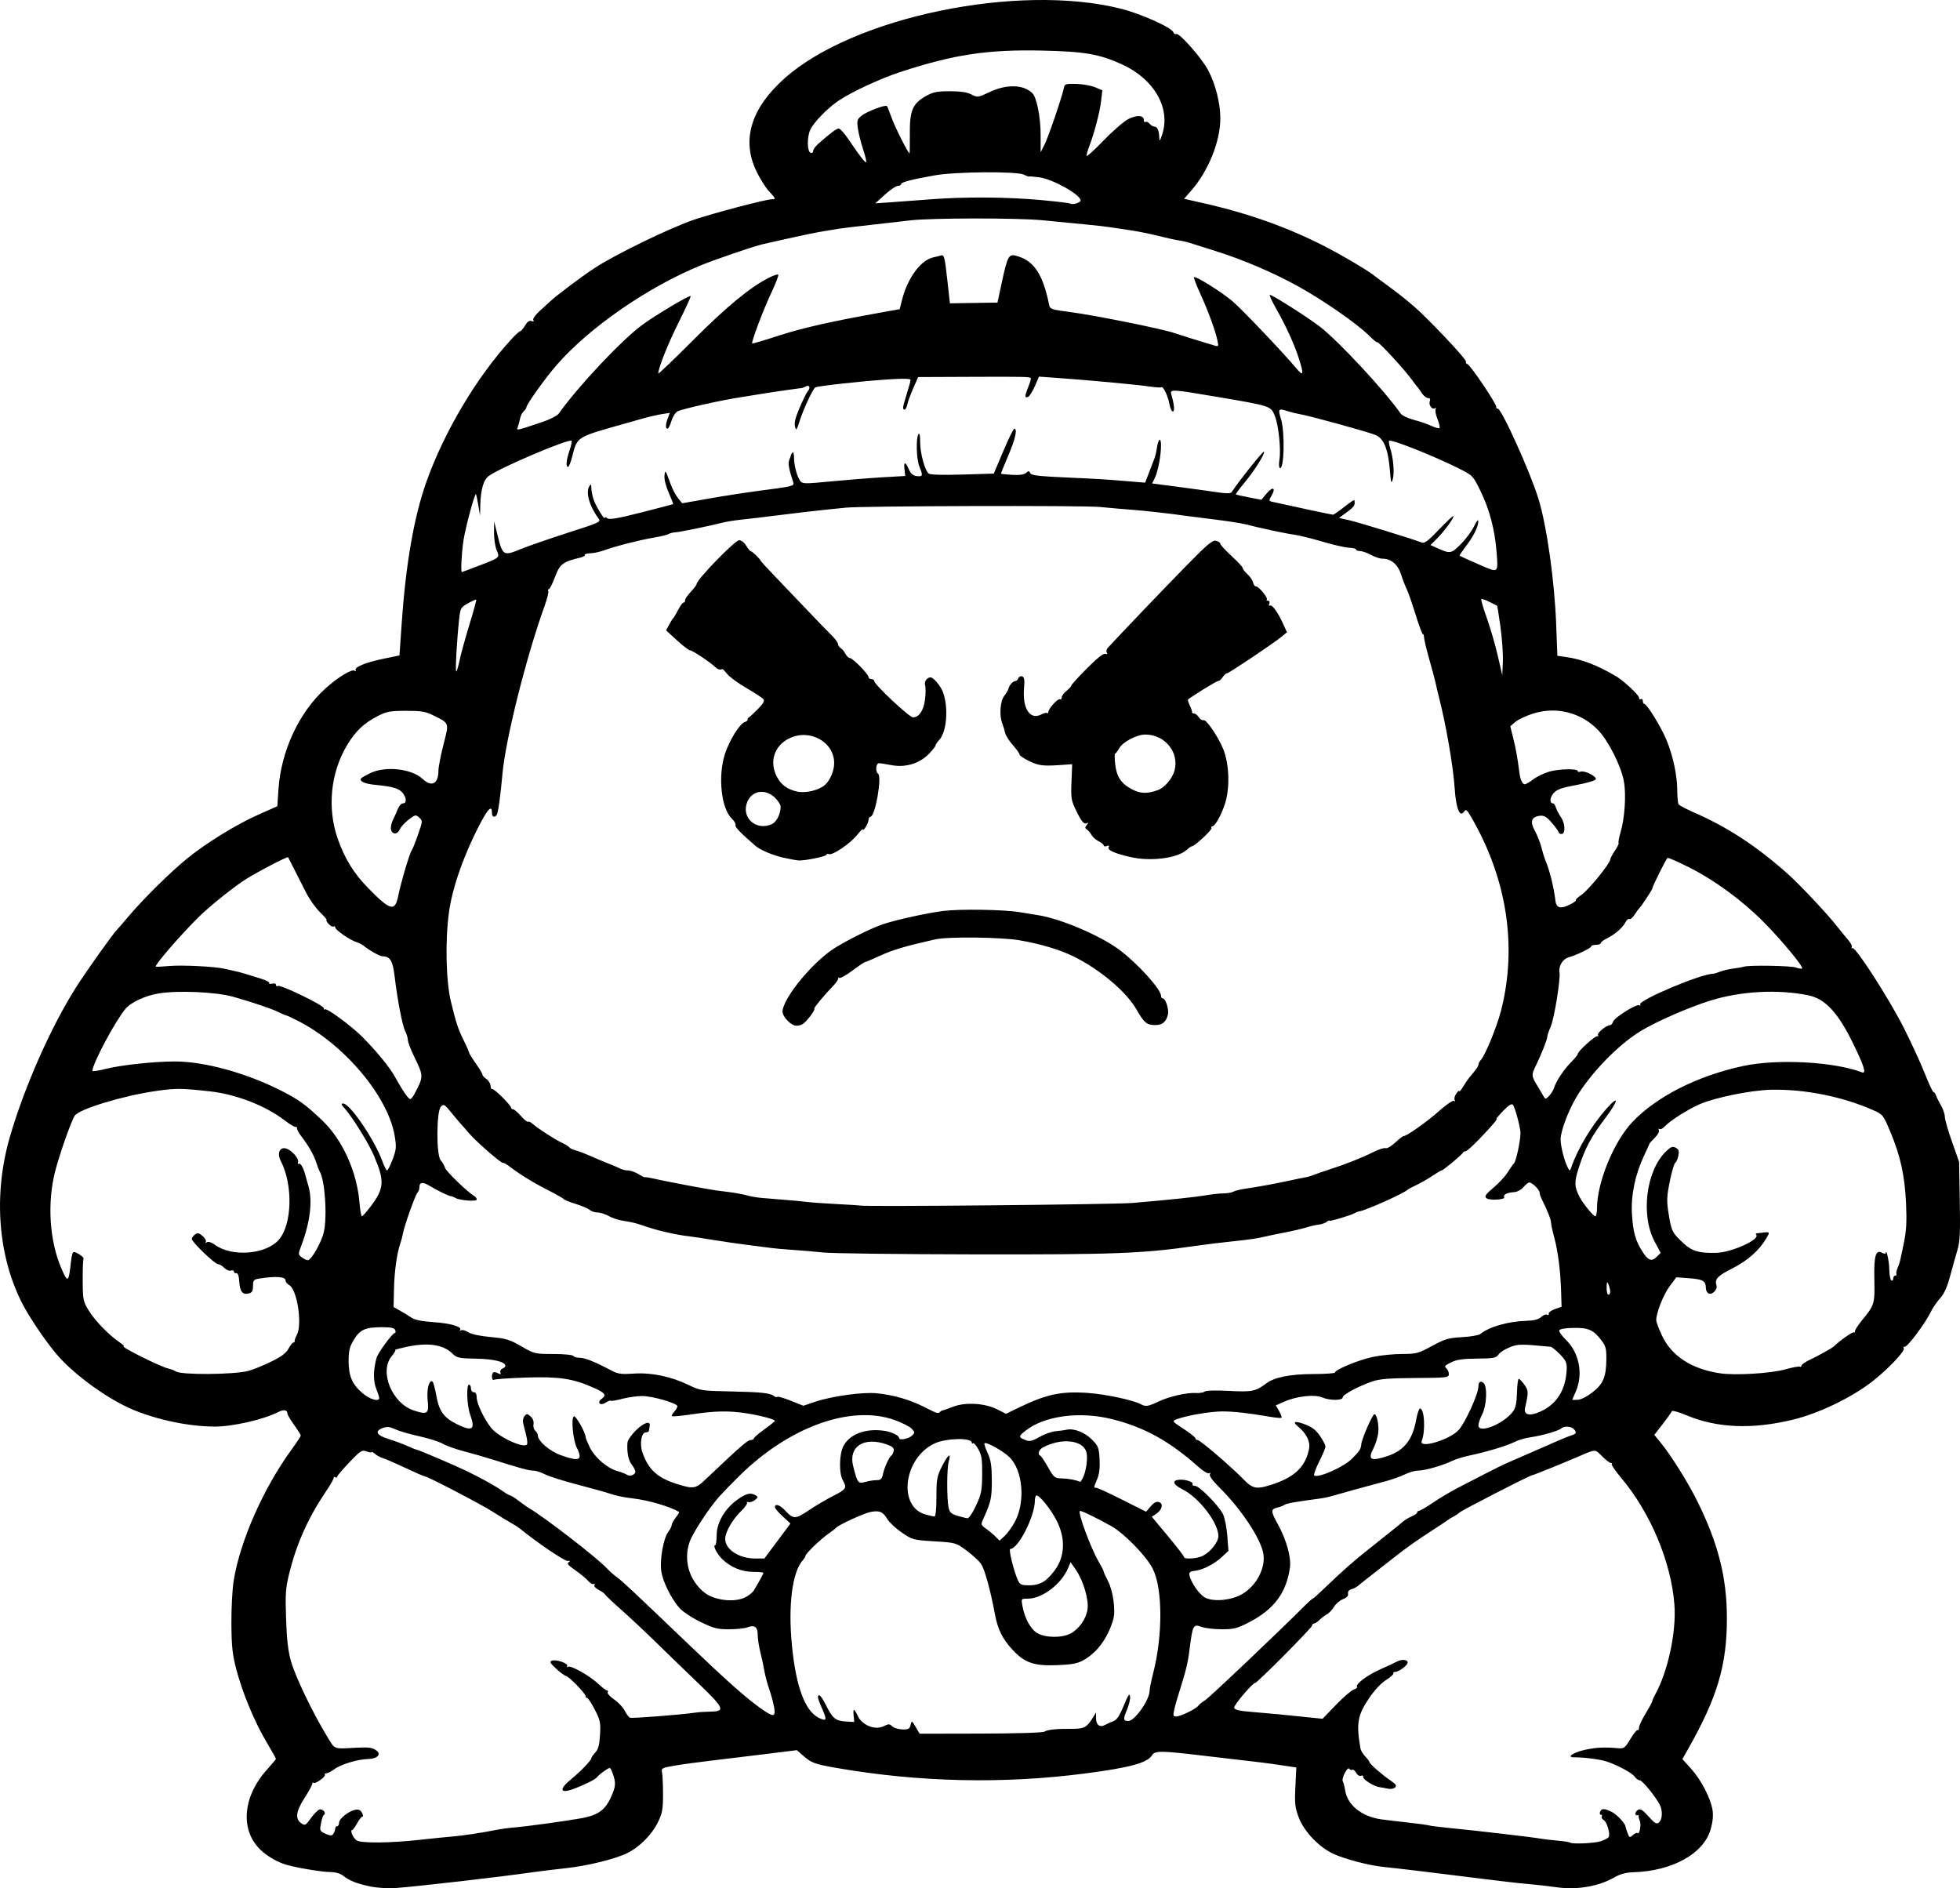 <?xml version="1.0" encoding="UTF-8" standalone="no"?>
<!-- Created with Inkscape (http://www.inkscape.org/) -->

<svg
   width="271.272mm"
   height="261.324mm"
   viewBox="0 0 271.272 261.324"
   version="1.1"
   id="svg5"
   xml:space="preserve"
   xmlns="http://www.w3.org/2000/svg"
   xmlns:svg="http://www.w3.org/2000/svg"><defs
     id="defs2" /><g
     id="layer1"
     transform="translate(35.898,-14.018)"><path
       style="fill:#000000;stroke-width:0.265"
       d="m 15.392,275.105 c -1.927,-0.409 -2.893,-0.787 -3.771,-1.478 -0.418,-0.329 -1.071,-0.524 -1.755,-0.524 -1.143,-2.7e-4 -4.752,-0.596 -6.131,-1.012 -1.156,-0.349 -2.307,-0.978 -3.265,-1.784 -3.174,-2.671 -2.922,-7.508 0.595,-11.398 0.677,-0.749 1.231,-1.415 1.231,-1.481 0,-0.065 -0.588,-1.107 -1.306,-2.315 -1.659,-2.789 -3.326,-6.799 -4.174,-10.041 -0.549,-2.098 -0.666,-3.181 -0.688,-6.365 -0.015,-2.11 0.129,-4.789 0.319,-5.953 0.9,-5.512 4.104,-12.761 8.022,-18.146 0.697,-0.958 1.267,-1.821 1.267,-1.918 0,-0.097 -0.417,-0.756 -0.926,-1.465 -0.509,-0.709 -0.926,-1.417 -0.926,-1.573 0,-0.516 -0.504,-0.606 -1.249,-0.224 -2.034,1.044 -6.327,2.029 -8.805,2.021 -3.535,-0.012 -7.8,-0.886 -11.245,-2.305 -3.429,-1.412 -8.025,-4.709 -10.505,-7.536 -1.512,-1.723 -3.952,-5.319 -4.95,-7.295 -3.317,-6.57 -3.943,-14.969 -1.701,-22.811 1.973,-6.898 5.734,-15.412 9.223,-20.879 1.499,-2.349 5.198,-7.545 5.667,-7.961 0.082,-0.073 0.801,-0.906 1.597,-1.852 1.972,-2.343 5.845,-6.165 8.083,-7.978 2.683,-2.173 6.834,-4.729 9.856,-6.068 l 2.634,-1.168 0.15,-2.3 c 0.345,-5.295 2.828,-10.658 6.46,-13.954 1.745,-1.584 3.671,-2.763 4.09,-2.504 0.168,0.104 0.23,0.07 0.14,-0.075 -0.247,-0.399 1.405,-1.076 3.856,-1.58 l 2.205,-0.454 0.324,-4.648 c 0.564,-8.085 1.705,-14.598 3.386,-19.332 2.489,-7.01 6.987,-14.564 11.776,-19.778 0.568,-0.618 1.124,-1.124 1.235,-1.124 0.111,0 0.41,-0.352 0.664,-0.782 0.319,-0.54 0.596,-0.731 0.894,-0.616 0.283,0.109 0.368,0.062 0.246,-0.135 -0.108,-0.174 0.282,-0.722 0.926,-1.302 0.612,-0.55 1.241,-1.124 1.399,-1.275 0.846,-0.807 4.26,-3.374 6.108,-4.59 2.913,-1.918 10.531,-5.62 13.891,-6.749 2.772,-0.932 9.92,-2.806 10.701,-2.806 0.569,0 0.529,-0.107 -0.411,-1.108 -0.453,-0.482 -1.231,-1.721 -1.729,-2.753 -2.091,-4.329 -0.781,-8.689 3.857,-12.843 9.526,-8.531 32.403,-13.26 46.654,-9.645 2.741,0.695 6.934,2.582 7.184,3.232 0.084,0.218 0.259,0.331 0.389,0.25 0.394,-0.244 3.546,3.32 4.433,5.012 1.029,1.964 1.684,4.554 1.684,6.663 0,3.191 -1.644,7.269 -4.03,10 l -0.987,1.129 2.575,0.582 c 6.452,1.459 11.994,3.446 17.259,6.188 2.199,1.145 5.432,3.055 6.218,3.673 0.146,0.114 1.357,1.01 2.693,1.991 1.336,0.981 3.122,2.453 3.969,3.273 2.962,2.864 6.434,6.633 6.304,6.842 -0.072,0.116 0.024,0.271 0.213,0.343 0.431,0.165 3.975,5.427 3.975,5.901 0,0.192 0.08,0.299 0.179,0.239 0.431,-0.267 4.517,8.743 5.663,12.488 1.161,3.793 2.23,11.392 2.456,17.453 l 0.159,4.275 1.217,0.17 c 2.17,0.304 4.33,1.137 6.916,2.667 1.045,0.618 3.165,2.593 3.165,2.947 0,0.209 0.119,0.306 0.265,0.216 0.146,-0.09 0.265,0.022 0.265,0.249 0,0.227 0.094,0.412 0.208,0.412 0.365,0 2.355,3.244 3.084,5.027 0.901,2.205 1.469,4.888 1.474,6.963 0.002,0.9 0.091,1.76 0.198,1.912 0.107,0.152 1.087,0.667 2.179,1.146 4.589,2.013 8.509,4.576 12.802,8.368 1.751,1.546 5.712,5.762 7.041,7.493 0.364,0.474 0.985,1.232 1.381,1.684 0.396,0.452 0.645,0.942 0.554,1.089 -0.091,0.147 -0.05,0.196 0.091,0.108 0.405,-0.251 5.062,6.981 7.119,11.057 1.029,2.038 2.329,4.865 2.889,6.284 0.56,1.419 1.104,2.58 1.208,2.58 0.104,0 0.259,0.208 0.345,0.463 0.086,0.255 0.397,0.878 0.692,1.385 0.295,0.507 0.536,1.217 0.536,1.578 0,0.361 0.444,1.911 0.986,3.444 l 0.986,2.787 0.097,5.413 c 0.078,4.34 0.016,5.677 -0.312,6.747 -0.225,0.734 -0.677,2.343 -1.004,3.575 -0.426,1.604 -0.832,2.506 -1.43,3.175 -0.459,0.514 -1.03,1.351 -1.268,1.86 -0.693,1.479 -3.244,4.902 -3.595,4.822 -0.178,-0.04 -0.238,0.06 -0.136,0.225 0.216,0.35 -2.274,2.964 -4.378,4.595 -2.904,2.251 -7.387,4.406 -10.98,5.277 -5.637,1.366 -10.497,1.164 -14.728,-0.613 -1.067,-0.448 -1.979,-0.698 -2.027,-0.555 -0.048,0.143 -0.612,0.937 -1.254,1.764 l -1.168,1.504 0.886,1.082 c 1.416,1.728 3.709,5.382 4.996,7.961 2.952,5.913 4.166,10.677 4.166,16.35 0,6.522 -1.336,10.99 -5.453,18.23 l -0.707,1.243 1.222,1.359 c 1.392,1.548 2.706,4.096 2.957,5.736 0.112,0.727 0.017,1.647 -0.272,2.646 -0.976,3.37 -5.307,5.762 -10.73,5.927 -0.975,0.03 -1.792,0.249 -2.54,0.68 -2.219,1.281 -5.253,1.802 -8.093,1.39 -1.055,-0.153 -2.573,-0.329 -3.373,-0.392 -0.8,-0.062 -2.408,-0.231 -3.572,-0.375 -1.164,-0.144 -2.652,-0.324 -3.307,-0.399 -0.655,-0.076 -2.084,-0.254 -3.175,-0.395 -3.109,-0.403 -8.994,-1.104 -10.451,-1.245 -1.955,-0.188 -5.326,-1.063 -6.934,-1.799 -2.013,-0.922 -4.087,-3.089 -4.828,-5.044 -0.521,-1.377 -0.581,-1.922 -0.468,-4.25 l 0.13,-2.671 -2.02,-0.306 c -1.111,-0.168 -2.615,-0.371 -3.343,-0.45 -0.728,-0.079 -3.773,-0.436 -6.769,-0.793 -6.733,-0.803 -7.421,-0.814 -7.852,-0.124 -0.647,1.036 -3.07,1.694 -9.192,2.493 -11.356,1.483 -23.037,1.226 -34.47,-0.759 -2.998,-0.521 -3.464,-0.691 -4.593,-1.68 l -0.889,-0.779 -3.969,0.495 c -2.183,0.272 -5.576,0.682 -7.541,0.911 -1.965,0.229 -4.405,0.561 -5.424,0.737 -1.766,0.307 -1.846,0.352 -1.72,0.974 0.073,0.359 0.132,1.724 0.132,3.034 0,2.066 -0.097,2.579 -0.733,3.874 -0.811,1.652 -2.476,3.336 -4.134,4.182 -1.627,0.83 -5.566,1.806 -8.587,2.129 -1.477,0.158 -3.459,0.398 -4.405,0.535 -4.566,0.659 -16.329,2.013 -19.182,2.209 -1.025,0.07 -2.561,-0.024 -3.44,-0.21 z m 7.011,-6.487 c 1.673,-0.186 3.575,-0.378 4.227,-0.427 1.316,-0.098 4.266,-0.54 6.092,-0.913 0.655,-0.134 1.845,-0.297 2.646,-0.362 1.649,-0.134 6.79,-0.837 9.035,-1.235 2.668,-0.473 3.607,-1.218 4.536,-3.601 0.415,-1.065 0.377,-1.623 -0.209,-3.065 -0.174,-0.427 -0.249,-0.418 -1.02,0.119 -0.458,0.319 -0.914,0.711 -1.014,0.871 -0.163,0.261 -1.853,1.094 -3.258,1.607 -1.851,0.675 -1.995,0.035 -0.305,-1.349 1.411,-1.155 2.819,-2.629 2.819,-2.95 0,-0.101 0.244,-0.443 0.542,-0.76 0.41,-0.437 0.569,-1.03 0.652,-2.445 0.1,-1.69 0.032,-2.021 -0.718,-3.475 -0.456,-0.884 -0.928,-1.607 -1.049,-1.607 -0.121,0 -0.22,-0.117 -0.22,-0.26 0,-0.357 -2.311,-2.741 -2.716,-2.802 -0.18,-0.027 -0.793,-0.477 -1.362,-0.999 -0.836,-0.767 -0.953,-0.982 -0.606,-1.115 0.592,-0.227 2.352,0.383 2.132,0.74 -0.102,0.165 -0.052,0.208 0.119,0.102 0.383,-0.237 3.004,1.248 4.21,2.385 0.519,0.489 1.053,0.89 1.186,0.89 0.134,0 0.171,0.116 0.083,0.259 -0.088,0.142 0.317,0.589 0.9,0.992 0.583,0.403 1.242,1.108 1.466,1.565 0.224,0.457 0.556,0.888 0.738,0.958 0.3,0.115 7.126,-0.418 9.063,-0.708 0.437,-0.065 1.363,-0.127 2.059,-0.137 2.104,-0.03 1.913,-0.475 -1.677,-3.918 -1.784,-1.711 -4.446,-4.287 -5.914,-5.723 -1.468,-1.436 -3.622,-3.452 -4.786,-4.48 -1.164,-1.028 -2.157,-1.968 -2.207,-2.09 -0.05,-0.122 -0.44,-0.403 -0.869,-0.624 -0.45,-0.233 -0.702,-0.527 -0.597,-0.697 0.1,-0.162 0.066,-0.222 -0.076,-0.135 -0.142,0.088 -0.441,-0.043 -0.665,-0.29 -0.472,-0.523 -1.061,-1.005 -2.292,-1.878 -0.659,-0.467 -0.795,-0.682 -0.532,-0.844 0.252,-0.156 0.202,-0.207 -0.174,-0.179 -0.423,0.031 -4.205,-2.537 -6.552,-4.448 -0.258,-0.21 -0.854,-0.592 -1.323,-0.848 -0.469,-0.256 -1.555,-0.919 -2.413,-1.473 -1.595,-1.03 -9.08,-4.934 -9.46,-4.934 -0.116,0 -1.315,-0.521 -2.665,-1.157 -1.35,-0.636 -2.752,-1.246 -3.116,-1.354 -0.364,-0.109 -0.87,-0.38 -1.124,-0.604 -0.255,-0.224 -0.463,-0.332 -0.463,-0.24 0,0.092 -0.31,0.049 -0.69,-0.096 -0.635,-0.242 -0.823,-0.123 -2.381,1.506 -0.93,0.972 -1.691,1.874 -1.691,2.004 0,0.13 -0.122,0.161 -0.271,0.069 -0.149,-0.092 -0.241,-0.069 -0.203,0.051 0.037,0.12 -0.417,0.932 -1.009,1.806 -2.489,3.67 -4.101,7.242 -5.13,11.365 -0.522,2.093 -0.576,2.833 -0.458,6.35 0.1,2.977 0.277,4.481 0.704,5.965 0.604,2.098 2.999,7.089 4.889,10.186 1.246,2.042 0.829,1.87 4.124,1.707 1.772,-0.087 2.229,-0.025 2.784,0.381 0.723,0.529 0.126,1.15 -1.137,1.182 -1.45,0.037 -3.759,0.728 -4.661,1.394 -0.434,0.321 -0.94,0.583 -1.125,0.583 -0.185,0 -0.281,0.09 -0.213,0.2 0.162,0.262 -1.346,1.335 -1.566,1.115 -0.093,-0.093 -0.169,-0.034 -0.169,0.131 0,0.165 -0.476,1.037 -1.058,1.937 -1.197,1.852 -1.345,2.912 -0.49,3.511 0.537,0.376 0.61,0.34 1.334,-0.659 0.421,-0.581 0.951,-1.128 1.178,-1.215 0.422,-0.162 1.011,0.453 0.676,0.705 -0.202,0.152 -0.334,0.569 -0.512,1.619 -0.097,0.57 0.026,0.745 0.725,1.034 0.71,0.294 0.879,0.29 1.078,-0.024 0.13,-0.205 0.238,-0.522 0.24,-0.704 0.002,-0.182 0.123,-0.331 0.269,-0.331 0.146,0 0.265,-0.216 0.265,-0.479 0,-0.561 1.342,-1.628 2.255,-1.793 0.441,-0.08 0.72,0.047 0.918,0.418 0.157,0.293 0.18,0.532 0.053,0.532 -0.128,0 -0.457,0.417 -0.731,0.926 -0.274,0.509 -0.58,0.926 -0.678,0.926 -0.346,0 0.106,1.078 0.597,1.422 0.618,0.433 4.657,0.394 8.964,-0.085 z m 163.275,0.208 c 0.495,-0.169 0.973,-0.42 1.064,-0.556 0.267,-0.403 -0.226,-2.118 -0.682,-2.373 -0.231,-0.129 -0.351,-0.347 -0.267,-0.483 0.084,-0.137 0.031,-0.248 -0.118,-0.248 -0.15,0 -0.203,-0.179 -0.12,-0.397 0.194,-0.505 0.599,-0.501 1.636,0.016 0.716,0.357 1.899,1.639 1.899,2.058 0,0.077 0.122,0.461 0.271,0.854 0.254,0.668 0.302,0.686 0.749,0.281 0.263,-0.238 0.552,-0.359 0.642,-0.268 0.266,0.266 0.53,-1.177 0.309,-1.684 -0.112,-0.255 -0.184,-0.553 -0.161,-0.662 0.023,-0.109 -0.047,-0.169 -0.156,-0.132 -0.414,0.138 -0.382,-0.456 0.038,-0.718 0.356,-0.222 0.64,-0.052 1.484,0.888 0.88,0.98 1.108,1.11 1.448,0.828 0.479,-0.397 0.527,-1.659 0.096,-2.47 -0.628,-1.178 -2.413,-3.356 -2.752,-3.356 -0.193,0 -0.506,-0.221 -0.696,-0.492 -0.373,-0.531 -2.41,-1.629 -3.94,-2.124 -0.911,-0.295 -3.127,-0.577 -4.441,-0.565 -1.166,0.01 -0.129,-0.695 1.544,-1.05 1.525,-0.324 2.588,-0.374 4.5,-0.212 0.855,0.072 0.977,-0.019 1.749,-1.304 0.456,-0.76 0.906,-1.306 0.999,-1.213 0.093,0.093 0.169,-0.043 0.169,-0.303 0,-0.26 0.423,-1.169 0.94,-2.02 0.517,-0.851 0.929,-1.614 0.915,-1.695 -0.014,-0.081 0.155,-0.472 0.375,-0.868 1.791,-3.231 2.962,-8.709 2.672,-12.495 -0.45,-5.87 -3.297,-12.656 -7.33,-17.471 -0.826,-0.987 -1.431,-1.864 -1.345,-1.951 0.086,-0.086 0.03,-0.157 -0.125,-0.157 -0.155,0 -0.701,-0.419 -1.213,-0.93 -1.011,-1.011 -0.814,-1.013 -3.241,0.031 -2.35,1.011 -6.118,2.532 -6.465,2.61 -0.518,0.116 -9.882,4.932 -10.054,5.171 -0.073,0.101 -0.422,0.336 -0.777,0.523 -0.355,0.187 -0.771,0.444 -0.926,0.572 -0.155,0.127 -1.175,0.804 -2.268,1.504 -1.754,1.124 -3.776,2.563 -5.049,3.595 -0.231,0.187 -1.362,1.071 -2.514,1.964 -1.151,0.893 -2.265,1.774 -2.476,1.957 -0.21,0.184 -0.627,0.401 -0.926,0.484 -0.334,0.092 -0.512,0.328 -0.462,0.612 0.054,0.308 -0.179,0.561 -0.698,0.757 -0.429,0.162 -0.978,0.63 -1.22,1.039 -0.242,0.41 -0.681,0.874 -0.975,1.031 -0.294,0.158 -0.764,0.516 -1.044,0.796 -0.28,0.28 -0.628,0.509 -0.774,0.509 -0.146,0 -0.265,0.129 -0.265,0.286 0,0.285 -7.574,7.916 -7.857,7.916 -0.366,0 -2.988,3.085 -2.924,3.44 0.054,0.3 0.649,0.444 2.45,0.589 1.308,0.106 2.974,0.253 3.701,0.327 0.728,0.074 2.394,0.244 3.704,0.377 l 2.381,0.243 1.852,-1.923 c 1.019,-1.058 2.122,-2.007 2.451,-2.11 0.33,-0.103 0.538,-0.286 0.462,-0.408 -0.229,-0.371 1.485,-1.636 3.304,-2.437 0.946,-0.417 1.927,-0.873 2.179,-1.015 0.67,-0.376 1.525,-0.315 1.525,0.109 0,0.396 -1.232,1.309 -1.766,1.309 -0.18,0 -0.273,0.088 -0.206,0.196 0.067,0.108 -0.392,0.521 -1.02,0.918 -0.693,0.438 -1.622,1.437 -2.366,2.542 -1.583,2.352 -1.774,3.484 -1.17,6.942 0.048,0.274 0.346,0.767 0.662,1.096 0.316,0.328 0.575,0.673 0.575,0.766 0,0.232 1.704,1.728 2.899,2.545 0.773,0.528 0.913,0.738 0.652,0.981 -0.182,0.17 -0.609,0.248 -0.949,0.174 -0.34,-0.075 -0.875,-0.171 -1.188,-0.215 -0.807,-0.112 -2.353,-1.084 -2.277,-1.433 0.035,-0.161 -0.105,-0.228 -0.31,-0.149 -0.213,0.082 -0.502,-0.096 -0.672,-0.414 -0.164,-0.306 -0.403,-0.492 -0.531,-0.413 -0.128,0.079 -0.312,0.016 -0.409,-0.141 -0.101,-0.164 -0.369,0.088 -0.628,0.591 -0.249,0.482 -0.373,0.995 -0.276,1.141 0.097,0.146 0.245,0.709 0.328,1.251 0.314,2.043 2.288,3.633 4.987,4.017 0.634,0.09 2.284,0.287 3.667,0.437 1.382,0.151 2.713,0.333 2.957,0.405 0.244,0.072 1.553,0.236 2.91,0.364 3.124,0.296 11.775,1.306 12.502,1.461 0.302,0.064 1.317,0.185 2.256,0.268 0.939,0.083 1.763,0.206 1.83,0.274 0.249,0.249 3.425,0.112 4.294,-0.185 z m -77.02,-15.162 c 0.431,-0.278 1.71,-0.405 3.925,-0.388 1.52,0.011 1.974,-0.233 2.731,-1.472 l 0.485,-0.794 0.001,0.832 c 10e-4,0.922 0.544,1.3 1.268,0.884 0.249,-0.143 0.75,-0.368 1.114,-0.499 0.492,-0.178 0.864,-0.731 1.455,-2.163 0.613,-1.486 0.812,-1.775 0.873,-1.268 0.043,0.361 -0.156,1.205 -0.443,1.874 -0.54,1.261 -0.503,1.536 0.21,1.524 0.885,-0.015 2.932,-2.929 2.932,-4.173 0,-0.274 0.226,-1.381 0.502,-2.46 1.345,-5.261 1.313,-11.727 -0.073,-14.462 -0.875,-1.726 -3.955,-4.885 -5.726,-5.874 -2.25,-1.255 -4.235,-2.209 -4.353,-2.091 -0.28,0.28 1.514,5.134 2.558,6.92 0.408,0.698 0.742,1.354 0.742,1.459 0,0.105 0.25,0.658 0.556,1.228 0.737,1.375 1.13,4.174 0.761,5.417 -0.766,2.574 -2.199,4.537 -4.095,5.607 -0.852,0.481 -1.575,0.618 -3.704,0.702 -3.182,0.126 -4.474,-0.327 -6.161,-2.157 -1.386,-1.504 -2.018,-2.79 -2.418,-4.925 -0.645,-3.438 -1.42,-6.234 -1.931,-6.956 -0.287,-0.406 -1.185,-1.228 -1.995,-1.827 -1.465,-1.082 -1.492,-1.09 -4.463,-1.274 -2.911,-0.18 -3.029,-0.212 -4.497,-1.216 -0.829,-0.567 -1.732,-1.407 -2.006,-1.867 -0.607,-1.019 -1.053,-1.211 -2.295,-0.985 -0.905,0.165 -4.51,1.818 -4.793,2.198 -0.073,0.098 -0.549,0.465 -1.058,0.817 -1.068,0.737 -3.175,2.771 -3.175,3.064 0,0.109 -0.169,0.386 -0.375,0.616 -1.461,1.628 -2.045,6.211 -1.501,11.778 0.557,5.708 1.805,9.072 3.719,10.026 1.003,0.5 1.137,0.321 0.637,-0.849 -0.806,-1.887 -0.873,-2.13 -0.63,-2.28 0.133,-0.082 0.564,0.507 0.957,1.31 0.925,1.888 1.342,2.239 2.766,2.323 l 1.174,0.07 -0.083,-0.86 c -0.106,-1.099 0.047,-1.087 0.585,0.045 0.603,1.27 2.402,1.981 3.556,1.405 0.699,-0.349 0.833,-0.348 1.187,0.005 0.219,0.219 0.847,0.413 1.396,0.431 0.852,0.028 1.021,-0.062 1.156,-0.616 0.156,-0.639 0.166,-0.636 0.707,0.282 l 0.549,0.93 8.438,-0.017 c 4.963,-0.01 8.602,-0.123 8.835,-0.273 z m 20.157,-2.817 c 0.536,-0.27 1.055,-0.622 1.153,-0.781 0.099,-0.159 0.51,-0.491 0.915,-0.737 0.591,-0.36 10.22,-9.494 13.916,-13.202 0.471,-0.473 0.917,-0.86 0.991,-0.86 0.073,0 0.901,-0.744 1.838,-1.654 1.99,-1.931 4.071,-3.767 5.746,-5.07 0.655,-0.509 1.371,-1.08 1.592,-1.269 0.221,-0.188 0.935,-0.758 1.587,-1.266 0.652,-0.508 1.407,-1.124 1.677,-1.368 0.27,-0.245 0.836,-0.588 1.257,-0.762 0.421,-0.174 0.766,-0.422 0.766,-0.55 0,-0.128 0.12,-0.232 0.268,-0.232 0.147,0 1.008,-0.506 1.914,-1.124 0.905,-0.618 2.482,-1.553 3.503,-2.077 1.021,-0.524 2.755,-1.417 3.852,-1.984 1.098,-0.568 2.348,-1.186 2.778,-1.374 0.43,-0.188 2.033,-0.886 3.561,-1.551 1.528,-0.665 3.254,-1.419 3.836,-1.677 0.582,-0.258 1.326,-0.55 1.654,-0.65 0.671,-0.205 0.74,-0.425 0.278,-0.887 -0.371,-0.371 -1.319,-0.419 -1.68,-0.085 -0.371,0.343 -2.706,1.023 -4.214,1.227 -0.724,0.098 -1.736,0.39 -2.249,0.648 -1.082,0.545 -3.945,1.41 -6.224,1.881 -0.873,0.18 -2.004,0.533 -2.514,0.783 -1.254,0.617 -3.714,1.314 -4.636,1.314 -0.414,0 -1.249,0.24 -1.854,0.533 -0.606,0.293 -1.804,0.719 -2.663,0.945 -2.191,0.578 -6.148,1.669 -7.251,1.998 -0.509,0.152 -1.343,0.331 -1.852,0.398 -3.222,0.421 -4.635,0.671 -4.88,0.862 -0.154,0.12 -0.607,0.296 -1.007,0.392 -0.915,0.219 -0.906,0.484 0.076,2.267 1.217,2.209 1.892,4.655 1.679,6.087 -0.519,3.486 -2.215,5.74 -5.656,7.515 -1.637,0.845 -2.102,0.964 -3.761,0.964 -1.041,0 -2.295,-0.145 -2.786,-0.323 -1.158,-0.419 -1.249,-0.265 -1.641,2.795 -0.303,2.363 -0.452,2.968 -1.754,7.142 -0.356,1.14 -0.577,2.187 -0.491,2.326 0.18,0.291 0.891,0.106 2.276,-0.593 z m -57.569,-0.527 c -0.096,-0.598 -0.397,-1.721 -0.669,-2.496 -0.272,-0.775 -0.579,-1.923 -0.681,-2.551 -0.102,-0.628 -0.352,-1.792 -0.555,-2.587 -0.203,-0.795 -0.369,-1.883 -0.369,-2.419 0,-1.112 -0.439,-1.417 -1.475,-1.024 -0.372,0.141 -1.507,0.257 -2.522,0.257 -1.613,0 -2.114,-0.132 -3.976,-1.044 -1.204,-0.59 -2.463,-1.434 -2.896,-1.941 -1.161,-1.36 -2.264,-3.61 -2.477,-5.054 -0.233,-1.58 0.292,-4.541 0.961,-5.424 0.263,-0.347 0.479,-0.777 0.479,-0.957 0,-0.179 0.252,-0.645 0.559,-1.037 0.308,-0.391 0.516,-0.738 0.463,-0.771 -1.216,-0.759 -4.32,-1.659 -6.573,-1.906 -0.943,-0.104 -2.193,-0.357 -2.778,-0.564 -0.585,-0.207 -2.672,-0.793 -4.636,-1.303 -1.965,-0.51 -4.022,-1.159 -4.572,-1.443 -0.55,-0.284 -1.281,-0.516 -1.623,-0.516 -0.623,0 -1.662,-0.282 -5.523,-1.499 -1.134,-0.357 -2.979,-0.888 -4.101,-1.18 -1.122,-0.292 -2.435,-0.762 -2.918,-1.044 -0.483,-0.282 -1.942,-0.746 -3.244,-1.03 -1.301,-0.284 -2.793,-0.719 -3.315,-0.967 -0.7,-0.332 -1.132,-0.386 -1.648,-0.204 -1.252,0.44 -1,1.014 0.675,1.536 0.842,0.263 2.03,0.702 2.641,0.977 0.61,0.275 1.172,0.5 1.248,0.5 0.218,0 5.148,2.101 6.902,2.942 2.005,0.961 4.122,2.14 5.125,2.855 0.427,0.304 0.867,0.553 0.976,0.553 0.109,0 0.625,0.327 1.146,0.728 0.521,0.4 1.148,0.847 1.395,0.992 2.31,1.364 9.673,7.062 10.889,8.426 0.264,0.296 0.845,0.808 1.291,1.137 0.837,0.618 1.729,1.452 10.003,9.362 5.274,5.043 7.952,7.419 9.967,8.845 1.748,1.237 2.051,1.212 1.833,-0.15 z m 41.041,-10.237 c 1.157,-0.618 2.138,-2.019 2.331,-3.331 0.198,-1.347 -0.583,-3.994 -1.618,-5.488 l -0.727,-1.05 -0.35,0.832 c -0.933,2.219 -3.587,4.221 -5.595,4.221 -0.9,0 -0.903,0.004 -0.721,0.992 0.318,1.727 1.116,3.198 2.041,3.762 1.11,0.677 3.428,0.707 4.639,0.061 z M 67.194,235.109 c 0.488,-0.233 1.039,-0.666 1.224,-0.962 0.575,-0.92 1.345,-2.328 1.345,-2.459 0,-0.068 -0.625,-0.127 -1.389,-0.13 -1.637,-0.007 -3.196,-0.651 -4.337,-1.792 -0.766,-0.766 -1.321,-1.905 -0.93,-1.907 0.096,-5.3e-4 0.178,-0.626 0.183,-1.389 0.012,-1.736 1.141,-3.668 2.869,-4.909 1.213,-0.871 1.859,-1.02 2.544,-0.587 0.339,0.215 0.321,0.307 -0.132,0.65 -0.29,0.22 -0.683,0.345 -0.872,0.278 -0.189,-0.067 -0.283,-0.023 -0.209,0.098 0.075,0.121 -0.282,0.624 -0.792,1.119 -1.226,1.188 -2.226,2.931 -2.226,3.878 0,1.471 1.923,2.717 4.184,2.712 l 1.24,-0.003 1.805,-2.421 1.805,-2.421 -1.077,-0.985 c -0.593,-0.542 -1.078,-1.118 -1.078,-1.28 0,-0.516 0.68,-0.319 1.343,0.391 1.228,1.313 1.45,1.315 3.375,0.029 0.97,-0.648 2.509,-1.552 3.418,-2.009 1.743,-0.875 1.865,-1.082 1.257,-2.146 -0.525,-0.919 -0.497,-3.476 0.051,-4.626 0.828,-1.736 3.1,-2.599 5.775,-2.193 0.946,0.144 1.979,0.658 1.979,0.985 0,0.377 1.332,0.118 1.8,-0.35 0.399,-0.399 0.392,-0.472 -0.104,-0.968 -0.295,-0.295 -1.362,-0.828 -2.373,-1.184 -6.011,-2.121 -14.547,0.956 -21.416,7.72 -1.019,1.003 -2.275,2.296 -2.793,2.874 -1.397,1.56 -3.668,5.022 -4.102,6.254 -0.906,2.567 -0.083,5.383 2.064,7.064 1.351,1.058 4.07,1.385 5.569,0.67 z m 68.831,-0.479 c 1.956,-1.146 3.242,-3.57 2.939,-5.536 -0.321,-2.075 -3.045,-6.198 -6.099,-9.227 -0.955,-0.948 -1.433,-1.614 -1.306,-1.819 0.127,-0.205 0.091,-0.256 -0.098,-0.14 -0.166,0.102 -0.803,-0.266 -1.43,-0.827 -4.038,-3.612 -7.56,-5.56 -12.066,-6.673 -4.457,-1.101 -9.323,-0.447 -11.912,1.601 -1.002,0.793 -1.01,0.896 -0.092,1.276 0.644,0.267 0.908,0.214 2.014,-0.404 0.7,-0.391 1.706,-0.748 2.235,-0.793 0.529,-0.045 1.224,-0.138 1.545,-0.208 0.995,-0.215 2.478,0.367 3.476,1.366 0.874,0.874 0.966,1.109 1.056,2.702 0.068,1.196 -0.035,2.064 -0.325,2.759 -0.505,1.209 -0.505,1.214 -0.122,1.214 0.166,0 1.782,0.744 3.592,1.654 l 3.29,1.654 0.644,-0.745 c 0.444,-0.514 0.798,-0.696 1.144,-0.586 0.65,0.206 0.439,1.088 -0.388,1.631 l -0.607,0.398 2.23,2.678 c 1.227,1.473 2.23,2.774 2.23,2.892 0,0.359 1.831,0.239 2.627,-0.173 1.078,-0.557 2.136,-1.92 2.129,-2.742 -0.015,-1.852 -2.698,-5.321 -5.004,-6.47 -1.294,-0.645 -1.47,-1.235 -0.39,-1.31 0.833,-0.058 1.994,0.323 1.823,0.599 -0.087,0.141 0.068,0.257 0.346,0.257 0.584,0 3.216,2.662 3.857,3.9 0.24,0.463 0.509,1.798 0.598,2.965 l 0.163,2.123 -0.875,0.817 c -1.094,1.022 -2.614,1.809 -3.745,1.938 -0.676,0.078 -0.849,0.209 -0.781,0.594 0.182,1.03 1.439,2.8 2.253,3.17 1.237,0.562 3.608,0.312 5.051,-0.534 z m -27.348,-1.815 c 0.49,-0.33 1.252,-1.185 1.693,-1.899 1.123,-1.819 1.135,-4.093 0.031,-6.344 -0.755,-1.54 -2.373,-3.593 -2.832,-3.593 -0.129,0 -0.235,0.327 -0.237,0.728 -0.009,2.168 -2.31,6.681 -3.407,6.681 -0.266,0 0.489,3.075 1.065,4.339 0.273,0.599 0.475,0.688 1.555,0.688 0.852,0 1.521,-0.188 2.132,-0.6 z m -4.125,-8.168 c 1.494,-2.744 1.134,-7.117 -0.738,-8.968 -0.847,-0.838 -3.22,-2.156 -3.456,-1.92 -0.069,0.069 0.129,0.681 0.441,1.359 0.45,0.979 0.568,1.749 0.575,3.746 0.008,2.438 -0.113,2.995 -1.142,5.273 -0.404,0.895 -0.399,0.915 0.357,1.455 0.422,0.301 1.011,0.794 1.31,1.095 l 0.543,0.547 0.696,-0.633 c 0.383,-0.348 1.02,-1.227 1.415,-1.954 z m -5.356,-2.278 c 0.73,-1.584 0.825,-2.07 0.843,-4.299 0.017,-2.094 -0.073,-2.678 -0.538,-3.499 -0.307,-0.542 -0.634,-0.909 -0.728,-0.816 -0.093,0.093 -0.169,0.056 -0.169,-0.083 0,-0.717 -3.598,-0.632 -5.181,0.123 -4.264,2.034 -5.096,8.744 -1.218,9.821 0.536,0.149 1.094,0.272 1.24,0.272 0.159,0.001 0.265,-1.078 0.265,-2.711 0,-2.471 0.069,-2.847 0.771,-4.233 0.847,-1.672 1.316,-2.006 0.93,-0.663 -0.271,0.945 -0.281,5.169 -0.015,6.41 0.135,0.632 0.375,0.848 1.225,1.104 0.581,0.175 1.213,0.328 1.404,0.339 0.191,0.011 0.718,-0.783 1.17,-1.766 z m -37.558,-3.504 c 4.9,-4.641 5.934,-5.547 6.341,-5.552 0.255,-0.003 0.463,-0.104 0.463,-0.224 0,-0.12 0.652,-0.686 1.45,-1.257 0.797,-0.571 1.452,-1.102 1.455,-1.179 0.009,-0.21 -2.012,-0.742 -3.963,-1.044 -2.393,-0.371 -4.327,-0.336 -7.448,0.133 -1.475,0.222 -2.744,0.341 -2.819,0.266 -0.075,-0.075 0.061,-0.355 0.303,-0.622 0.242,-0.267 0.439,-0.603 0.439,-0.747 0,-0.424 -3.458,-1.425 -4.895,-1.417 -0.728,0.004 -1.972,0.18 -2.766,0.391 -0.794,0.211 -1.498,0.328 -1.566,0.261 -0.068,-0.068 -0.395,0.054 -0.726,0.271 -0.728,0.477 -1.234,-0.02 -0.538,-0.528 0.72,-0.527 0.514,-0.816 -1.099,-1.54 -2.844,-1.276 -4.766,-1.566 -9.371,-1.413 -2.288,0.076 -4.283,0.214 -4.432,0.306 -0.29,0.179 -0.384,-0.721 -0.104,-1.001 0.092,-0.092 0.387,-0.05 0.655,0.094 0.378,0.202 0.456,0.178 0.347,-0.107 -0.078,-0.203 0.044,-0.44 0.271,-0.527 0.227,-0.087 0.412,-0.262 0.412,-0.389 0,-0.555 -1.594,-0.944 -4.049,-0.989 -2.415,-0.044 -2.645,-0.096 -3.327,-0.75 -1.3,-1.246 -3.474,-1.526 -6.514,-0.84 -0.873,0.197 -1.488,0.37 -1.366,0.385 0.122,0.015 -0.086,0.393 -0.463,0.841 -1.778,2.113 -0.003,6.516 3.032,7.525 1.91,0.634 2.131,0.474 1.935,-1.406 -0.158,-1.511 0.194,-2.878 0.666,-2.587 0.114,0.07 0.356,0.965 0.539,1.989 0.381,2.134 1.058,3.048 2.923,3.949 2.105,1.017 2.498,0.695 1.736,-1.421 -0.437,-1.214 -0.536,-4.101 -0.14,-4.101 0.146,0 0.265,0.238 0.265,0.529 0,0.294 0.176,0.529 0.397,0.529 0.256,0 0.397,0.258 0.398,0.728 10e-4,0.807 0.965,2.855 1.953,4.151 0.987,1.294 4.615,2.981 5.016,2.333 0.078,-0.126 0.021,-0.698 -0.126,-1.272 -0.147,-0.574 -0.332,-1.312 -0.412,-1.641 -0.08,-0.328 0.005,-0.778 0.189,-0.999 0.297,-0.358 0.39,-0.351 0.845,0.06 0.316,0.286 0.467,0.692 0.396,1.063 -0.063,0.331 0.047,0.735 0.245,0.9 0.198,0.164 0.36,0.459 0.36,0.654 0,0.77 1.6,2.159 3.131,2.717 2.625,0.957 3.129,0.733 2.261,-1.007 -0.529,-1.061 -0.815,-4.101 -0.409,-4.352 0.254,-0.157 1.633,2.283 1.633,2.891 0,0.122 0.249,0.735 0.552,1.363 0.689,1.424 2.395,2.91 3.801,3.311 0.589,0.168 1.204,0.406 1.367,0.528 0.383,0.287 1.158,-0.008 1.158,-0.44 0,-0.183 -0.226,-0.62 -0.502,-0.971 -0.468,-0.595 -0.686,-1.709 -0.595,-3.04 0.021,-0.31 0.529,-1.054 1.128,-1.654 1.14,-1.14 2.108,-1.451 1.95,-0.626 -0.049,0.255 -0.098,0.552 -0.109,0.661 -0.011,0.109 -0.195,0.198 -0.41,0.198 -0.631,0 -0.903,1.562 -0.483,2.778 0.823,2.384 2.068,3.516 4.817,4.381 2.193,0.69 2.558,0.638 3.804,-0.543 z m 78.836,0.491 c 2.911,-0.994 4.362,-2.46 4.813,-4.863 0.185,-0.985 -0.388,-2.114 -1.565,-3.082 -0.825,-0.679 -0.372,-0.788 1.043,-0.251 0.928,0.352 1.49,0.792 2.035,1.59 0.414,0.607 0.753,1.264 0.753,1.459 0,0.196 -0.399,1.148 -0.886,2.116 -0.487,0.968 -0.784,1.824 -0.66,1.901 0.577,0.357 4.003,-1.151 5.139,-2.262 1.103,-1.078 1.313,-1.394 1.358,-2.047 0.05,-0.726 1.559,-4.183 1.825,-4.183 0.351,0 0.658,1.559 0.521,2.646 -0.073,0.582 -0.372,1.522 -0.664,2.09 -0.82,1.592 -0.366,1.832 1.985,1.047 2.257,-0.753 3.434,-2.244 3.929,-4.977 0.157,-0.867 0.396,-1.581 0.531,-1.587 0.622,-0.029 0.792,3.067 0.246,4.49 -0.432,1.126 3.878,-0.157 5.108,-1.52 0.923,-1.024 2.735,-5.008 2.735,-6.015 0,-0.639 0.29,-0.847 0.703,-0.503 0.558,0.463 0.452,3.103 -0.174,4.331 -0.291,0.571 -0.529,1.267 -0.529,1.546 0,1.219 3.527,-0.207 4.802,-1.943 0.351,-0.478 0.5,-1.193 0.535,-2.58 0.027,-1.055 0.139,-1.918 0.248,-1.918 0.11,0 0.46,0.366 0.778,0.813 0.58,0.814 0.586,1.039 0.095,3.196 -0.224,0.982 0.598,1.2 2.067,0.546 2.348,-1.044 3.594,-3.051 3.696,-5.955 0.029,-0.824 -0.139,-1.181 -0.945,-2.006 -0.539,-0.552 -1.124,-1.017 -1.3,-1.033 -4.224,-0.391 -4.436,-0.389 -5.607,0.058 -0.658,0.251 -1.37,0.705 -1.582,1.008 -0.345,0.492 -0.665,0.554 -2.976,0.573 -1.991,0.017 -2.827,0.139 -3.615,0.531 -0.822,0.408 -0.952,0.565 -0.654,0.794 0.204,0.157 0.367,0.521 0.364,0.809 -0.007,0.501 -0.211,0.525 -4.637,0.551 -3.566,0.021 -4.927,0.128 -5.923,0.467 -1.953,0.664 -4.131,1.834 -4.131,2.218 0,0.456 -1.799,0.449 -2.892,-0.01 -1.035,-0.435 -3.508,-0.15 -5.203,0.6 l -1.159,0.513 0.455,0.793 c 0.25,0.436 0.398,0.848 0.328,0.916 -0.07,0.068 -0.782,0.009 -1.583,-0.129 -2.94,-0.509 -4.934,-0.736 -6.56,-0.744 -1.635,-0.008 -4.989,0.561 -6.35,1.079 -0.684,0.26 -0.675,0.274 0.95,1.341 0.903,0.593 1.641,1.182 1.641,1.309 0,0.127 0.131,0.23 0.291,0.23 0.344,0 4.621,3.659 6.312,5.4 1.374,1.414 1.856,1.487 4.309,0.649 z m -55.055,-0.493 c 0.585,0 0.741,-0.15 0.893,-0.86 0.199,-0.926 0.863,-2.365 1.19,-2.58 0.111,-0.073 0.243,-0.356 0.294,-0.63 0.07,-0.376 -0.166,-0.589 -0.966,-0.873 -3.151,-1.119 -5.331,0.286 -4.648,2.997 0.589,2.34 0.69,2.473 1.658,2.195 0.479,-0.137 1.189,-0.25 1.579,-0.25 z m 28.53,-0.261 c 0.489,-0.913 0.758,-2.944 0.491,-3.708 -0.564,-1.618 -3.5,-1.892 -5.992,-0.558 -0.574,0.307 -0.787,0.959 -0.369,1.131 0.118,0.049 0.603,0.773 1.078,1.61 0.829,1.459 0.909,1.522 1.969,1.548 0.876,0.021 1.945,0.226 2.485,0.476 0.031,0.015 0.183,-0.21 0.338,-0.499 z m -19.731,-9.198 c 0.109,-0.109 0.278,-0.202 0.375,-0.207 0.097,-0.005 0.736,-0.227 1.419,-0.494 1.691,-0.66 4.385,-0.503 6.085,0.353 l 1.243,0.626 1.403,-0.687 c 4.137,-2.025 6.138,-2.467 9.956,-2.199 2.443,0.172 6.263,0.99 7.322,1.569 0.644,0.352 1,0.295 2.447,-0.393 1.429,-0.679 3.896,-1.245 5.094,-1.168 0.509,0.033 1.079,-0.057 1.266,-0.199 0.206,-0.157 1.55,-0.194 3.412,-0.094 3.145,0.169 3.647,0.066 5.112,-1.04 1.109,-0.838 3.348,-1.288 6.416,-1.291 1.71,-0.002 3.109,-0.098 3.109,-0.215 10e-6,-0.395 3.295,-1.753 5.243,-2.161 1.065,-0.223 2.881,-0.405 4.036,-0.405 1.964,0 2.233,-0.072 4.138,-1.105 1.801,-0.977 2.284,-1.119 4.166,-1.222 1.171,-0.064 2.307,-0.261 2.526,-0.438 1.24,-1.004 3.856,-1.751 6.388,-1.823 1.036,-0.029 1.659,-0.192 2.034,-0.531 0.297,-0.269 0.67,-0.409 0.828,-0.311 0.158,0.098 0.255,0.036 0.215,-0.138 -0.04,-0.174 0.344,-0.462 0.853,-0.641 l 0.926,-0.325 -0.07,-2.223 c -0.089,-2.83 -0.436,-5.509 -0.968,-7.462 -0.23,-0.844 -0.418,-1.719 -0.418,-1.944 0,-0.415 -0.509,-1.718 -1.207,-3.091 -0.209,-0.412 -0.381,-0.897 -0.381,-1.078 0,-0.409 -1.096,-1.464 -1.455,-1.402 -0.146,0.025 -0.507,0.328 -0.804,0.674 -0.314,0.366 -0.867,0.645 -1.323,0.67 -0.902,0.049 -1.514,0.368 -1.318,0.685 0.226,0.366 -2.075,0.495 -2.464,0.138 -0.288,-0.265 -0.104,-0.534 1.001,-1.465 0.744,-0.628 1.613,-1.566 1.931,-2.085 0.317,-0.519 0.717,-1.088 0.889,-1.264 0.298,-0.306 0.899,-3.121 0.899,-4.209 0,-0.77 -0.783,-3.633 -1.072,-3.923 -0.159,-0.159 -0.645,0.158 -1.319,0.86 -0.587,0.611 -1.005,1.111 -0.928,1.111 0.203,0 -0.563,0.9 -2.395,2.813 -0.888,0.927 -1.741,1.685 -1.896,1.685 -0.155,0 -0.322,0.092 -0.37,0.204 -0.119,0.275 -2.725,2.442 -2.936,2.442 -0.092,0 -0.68,0.345 -1.306,0.767 -0.626,0.422 -1.614,0.987 -2.196,1.257 -0.582,0.269 -1.118,0.556 -1.191,0.636 -0.411,0.455 -5.745,2.852 -6.652,2.989 -0.197,0.03 -0.496,0.14 -0.663,0.244 -0.472,0.295 -3.533,1.212 -3.533,1.058 0,-0.075 -0.161,-0.003 -0.359,0.161 -0.197,0.164 -0.703,0.338 -1.124,0.387 -0.421,0.049 -1.182,0.223 -1.692,0.387 -0.509,0.164 -1.879,0.483 -3.043,0.708 -1.164,0.226 -2.593,0.526 -3.175,0.668 -0.582,0.142 -2.249,0.375 -3.704,0.518 -1.455,0.143 -3.896,0.441 -5.424,0.662 -7.306,1.057 -11.188,1.206 -30.559,1.173 -10.332,-0.017 -19.738,-0.133 -20.902,-0.256 -1.164,-0.123 -3.069,-0.287 -4.233,-0.363 -1.164,-0.076 -2.533,-0.197 -3.043,-0.268 -0.509,-0.071 -1.998,-0.263 -3.307,-0.427 -1.31,-0.164 -3.453,-0.476 -4.763,-0.694 -1.31,-0.217 -2.798,-0.441 -3.307,-0.497 -1.901,-0.211 -4.682,-0.868 -6.519,-1.542 -0.602,-0.221 -1.674,-0.477 -2.381,-0.568 -0.707,-0.092 -1.68,-0.395 -2.161,-0.673 -0.481,-0.278 -1.186,-0.506 -1.567,-0.506 -0.38,0 -0.88,-0.163 -1.109,-0.361 -0.23,-0.199 -1.106,-0.573 -1.947,-0.833 -0.841,-0.259 -1.585,-0.56 -1.651,-0.668 -0.067,-0.108 -1.105,-0.695 -2.307,-1.304 -1.944,-0.985 -3.797,-2.135 -5.348,-3.318 -0.284,-0.217 -0.631,-0.394 -0.771,-0.394 -0.32,0 -3.781,-3.025 -4.665,-4.078 -0.364,-0.433 -0.84,-0.978 -1.058,-1.21 -0.218,-0.232 -0.852,-0.983 -1.407,-1.669 -0.926,-1.143 -1.046,-1.211 -1.434,-0.823 -0.63,0.63 -0.658,6.713 -0.035,7.422 0.237,0.27 0.507,0.74 0.6,1.044 0.152,0.5 3.126,3.377 4.024,3.892 0.203,0.116 0.369,0.341 0.369,0.5 0,0.315 -2.409,0.13 -2.983,-0.23 -0.178,-0.112 -0.443,-0.214 -0.589,-0.226 -0.328,-0.029 -1.826,-0.758 -2.994,-1.458 -0.945,-0.566 -1.371,-0.492 -1.371,0.24 0,0.253 -0.122,0.582 -0.27,0.731 -0.295,0.295 -1.821,4.592 -2.008,5.656 -0.064,0.364 -0.221,0.959 -0.35,1.323 -0.476,1.348 -0.834,3.907 -0.888,6.342 l -0.056,2.505 0.952,0.537 c 0.523,0.296 1.238,0.732 1.587,0.969 0.414,0.281 1.476,0.487 3.042,0.589 2.336,0.153 4.005,0.661 3.609,1.098 -0.107,0.118 -0.049,0.131 0.129,0.029 0.178,-0.102 0.629,0.015 1.002,0.259 0.418,0.274 1.611,0.531 3.103,0.669 2.136,0.197 2.641,0.35 4.258,1.286 1.801,1.043 1.882,1.062 4.43,1.062 1.445,0 2.668,0.117 2.759,0.265 0.09,0.146 0.51,0.265 0.934,0.265 0.709,0 2.131,0.581 4.487,1.832 0.752,0.399 1.3,0.465 2.947,0.352 2.446,-0.168 5.153,0.393 7.589,1.573 1.604,0.777 1.829,0.812 5.689,0.891 4.312,0.088 5.631,0.226 6.131,0.641 0.174,0.145 0.384,0.196 0.466,0.114 0.082,-0.082 0.925,0.162 1.873,0.541 l 1.724,0.69 1.631,-0.549 c 2.334,-0.786 6.617,-1.375 8.56,-1.176 2.307,0.236 4.529,0.878 6.52,1.885 1.884,0.953 1.939,0.969 2.227,0.681 z m -77.633,-1.913 c 0,-0.143 -0.192,-0.739 -0.427,-1.325 -0.418,-1.044 -0.395,-2.609 0.063,-4.236 0.199,-0.708 2.212,-3.44 2.535,-3.44 0.106,0 0.125,-0.179 0.041,-0.397 -0.113,-0.294 -0.58,-0.397 -1.804,-0.397 -2.325,0 -3.069,0.33 -3.918,1.735 -0.592,0.981 -0.723,1.51 -0.723,2.932 0,2.109 0.484,3.229 1.934,4.47 1.008,0.863 2.299,1.232 2.299,0.658 z m 167.857,-0.734 c 1.538,-1.17 1.957,-2.139 1.985,-4.586 0.018,-1.513 -0.076,-1.868 -0.707,-2.688 -1.099,-1.427 -1.795,-1.73 -3.88,-1.69 -1.124,0.022 -1.869,0.154 -1.932,0.343 -0.057,0.169 0.367,0.764 0.942,1.323 1.817,1.765 2.389,4.711 1.373,7.079 l -0.52,1.213 0.718,-0.001 c 0.42,-8e-4 1.259,-0.413 2.02,-0.992 z M -1.541,203.75 c 0.582,-0.147 1.967,-0.706 3.078,-1.242 1.489,-0.719 2.143,-1.201 2.489,-1.835 0.258,-0.473 0.57,-0.86 0.692,-0.86 0.123,0 0.198,-0.089 0.167,-0.198 -0.031,-0.109 0.099,-0.48 0.29,-0.823 0.798,-1.442 0.059,-6.334 -1.046,-6.926 -0.281,-0.15 -0.51,-0.447 -0.51,-0.661 0,-0.504 -1.427,-0.598 -3.638,-0.239 -0.77,0.125 -0.86,0.232 -0.86,1.023 0,0.687 -0.129,0.917 -0.582,1.035 -0.855,0.224 -1.233,-0.244 -1.323,-1.633 -0.053,-0.816 -0.192,-1.213 -0.411,-1.17 -0.182,0.036 -0.331,-0.066 -0.331,-0.227 0,-0.161 -0.181,-0.223 -0.403,-0.138 -0.222,0.085 -0.638,-0.081 -0.926,-0.369 -0.288,-0.288 -0.683,-0.523 -0.879,-0.523 -0.435,0 -3.613,-3.059 -3.613,-3.478 0,-0.165 0.198,-0.445 0.439,-0.621 0.358,-0.262 0.552,-0.224 1.049,0.209 0.335,0.292 0.536,0.65 0.446,0.796 -0.097,0.158 -0.03,0.182 0.166,0.061 0.193,-0.119 0.643,0.027 1.081,0.351 2.333,1.725 7.053,1.364 8.848,-0.676 1.853,-2.107 1.998,-7.594 0.288,-10.901 -0.552,-1.068 -0.163,-1.995 0.729,-1.739 0.785,0.225 1.835,1.424 1.656,1.89 -0.081,0.21 -0.029,0.306 0.117,0.216 0.236,-0.146 0.684,0.682 0.931,1.722 0.052,0.218 0.22,0.813 0.373,1.321 0.614,2.033 0.27,4.993 -0.961,8.262 -0.459,1.22 -0.458,1.258 0.054,1.645 0.288,0.218 0.663,0.4 0.832,0.405 0.474,0.013 1.907,-2.496 2.218,-3.882 0.498,-2.223 0.157,-7.217 -0.574,-8.413 -0.089,-0.146 -0.311,-0.727 -0.494,-1.293 -0.33,-1.023 -1.07,-2.304 -2.105,-3.644 -0.299,-0.387 -0.543,-0.853 -0.543,-1.036 0,-0.183 -0.07,-0.263 -0.155,-0.178 -0.085,0.085 -0.77,-0.316 -1.521,-0.891 -2.693,-2.062 -6.73,-3.631 -10.374,-4.034 -3.979,-0.44 -4.68,-0.445 -7.401,-0.06 -4.564,0.646 -10.703,2.506 -11.304,3.427 -0.493,0.754 -2.1,5.311 -2.706,7.672 -1.133,4.418 -0.8,9.623 0.863,13.484 0.843,1.957 0.985,1.911 1.257,-0.413 0.246,-2.096 0.252,-2.105 1.147,-1.592 0.431,0.247 0.725,0.545 0.653,0.661 -0.072,0.116 -0.123,1.474 -0.114,3.017 0.016,2.658 0.06,2.876 0.834,4.134 0.87,1.414 2.711,3.322 4.185,4.338 0.493,0.34 0.791,0.62 0.661,0.622 -0.557,0.009 5.013,2.792 6.115,3.055 0.437,0.104 0.918,0.286 1.069,0.404 0.66,0.514 7.951,0.474 10.043,-0.055 z M 211.173,203.533 c 1.013,-0.279 1.936,-0.449 2.051,-0.378 0.115,0.071 0.209,0.009 0.209,-0.139 0,-0.147 0.506,-0.504 1.124,-0.793 1.153,-0.538 3.137,-1.645 3.373,-1.881 0.744,-0.744 2.615,-2.06 2.744,-1.93 0.091,0.091 0.166,0.014 0.166,-0.172 0,-0.186 0.459,-0.89 1.02,-1.565 1.656,-1.994 1.731,-2.242 1.659,-5.513 -0.073,-3.319 0.179,-4.237 1.037,-3.778 0.285,0.152 0.526,0.184 0.537,0.07 0.067,-0.747 0.477,1.106 0.492,2.224 0.01,0.755 0.138,1.447 0.283,1.537 0.146,0.09 0.265,-0.022 0.265,-0.249 0,-0.227 0.126,-0.412 0.28,-0.412 0.154,0 0.228,-0.089 0.163,-0.198 -0.064,-0.109 0.006,-0.496 0.156,-0.86 0.33,-0.8 0.297,-0.668 0.864,-3.431 0.358,-1.746 0.426,-2.972 0.307,-5.556 -0.176,-3.817 -0.774,-6.521 -2.189,-9.896 -0.957,-2.283 -1.021,-2.364 -2.335,-2.945 -4.278,-1.892 -9.462,-2.932 -14.134,-2.835 -2.785,0.058 -7.83,1.084 -9.947,2.024 -1.657,0.735 -4.084,2.28 -4.752,3.023 -0.274,0.305 -0.62,0.479 -0.768,0.388 -0.156,-0.096 -0.189,-0.036 -0.08,0.141 0.109,0.176 -0.129,0.628 -0.554,1.053 -0.41,0.41 -0.752,0.795 -0.761,0.857 -0.009,0.062 -0.341,0.799 -0.738,1.639 -1.235,2.611 -1.84,5.549 -1.672,8.13 0.16,2.467 0.471,3.584 1.423,5.106 0.796,1.273 1.297,1.465 1.995,0.766 l 0.552,-0.552 -0.839,-1.574 c -1.958,-3.674 -1.168,-9.846 1.6,-12.491 0.66,-0.631 0.893,-0.716 1.327,-0.484 0.417,0.223 0.492,0.451 0.361,1.104 -0.09,0.452 -0.286,0.898 -0.435,0.99 -0.149,0.092 -0.488,1.254 -0.755,2.582 -0.431,2.148 -0.446,2.652 -0.141,4.559 0.372,2.321 0.489,2.55 2.065,4.008 1.164,1.078 2.147,1.36 4.534,1.301 2.112,-0.052 6.125,-1.88 5.5,-2.505 -0.09,-0.09 -0.055,-0.177 0.079,-0.194 1.937,-0.241 1.873,-0.27 1.367,0.616 -0.984,1.72 -2.585,3.144 -4.801,4.269 -1.992,1.011 -2.408,1.458 -2.141,2.298 0.182,0.573 -0.54,1.345 -1.069,1.142 -0.214,-0.082 -0.391,-0.405 -0.393,-0.716 -0.007,-1.018 -0.382,-1.248 -2.268,-1.388 l -1.829,-0.136 -0.923,1.249 c -0.867,1.172 -1.842,3.633 -1.851,4.669 -0.002,0.254 0.356,1.225 0.797,2.156 1.341,2.838 4.127,4.64 8.063,5.215 2.12,0.309 6.953,0.018 8.985,-0.542 z m -24.217,-10.797 c -0.01,-0.255 -0.121,-0.701 -0.246,-0.992 -0.182,-0.424 -0.231,-0.333 -0.246,0.463 -0.01,0.546 0.1,0.992 0.246,0.992 0.146,0 0.256,-0.208 0.246,-0.463 z M 15.333,181.071 c 1.958,-2.568 2.035,-3.55 0.552,-7.055 -0.753,-1.78 -3.026,-5.441 -4.148,-6.681 -0.427,-0.472 -0.455,-0.595 -0.137,-0.595 0.936,0 4.366,5.048 5.418,7.973 0.255,0.708 0.55,1.287 0.656,1.287 0.106,0 0.451,-0.685 0.766,-1.521 0.509,-1.35 0.542,-1.711 0.297,-3.209 -0.9,-5.497 -6.982,-12.728 -13.464,-16.006 -0.763,-0.386 -1.477,-0.713 -1.587,-0.726 -0.11,-0.014 -0.617,-0.234 -1.126,-0.489 -0.858,-0.43 -3.713,-1.391 -6.218,-2.092 -2.331,-0.653 -7.548,-0.888 -10.231,-0.461 -1.869,0.297 -3.895,1.234 -4.65,2.15 -1.464,1.777 -4.565,7.603 -4.565,8.578 0,0.104 0.811,-0.016 1.802,-0.268 2.132,-0.542 6.721,-1.036 9.612,-1.036 4.067,0 9.84,1.579 14.627,4.002 2.51,1.27 3.378,1.896 5.755,4.147 2.786,2.64 4.799,7.067 5.161,11.351 0.09,1.062 0.24,1.931 0.335,1.931 0.094,0 0.61,-0.576 1.147,-1.28 z m 169.798,0.155 c 0.03,-3.61 2.318,-9.19 4.882,-11.906 3.345,-3.543 9.017,-6.416 15.35,-7.775 4.733,-1.015 12.597,-0.595 16.435,0.877 0.659,0.253 0.323,-0.842 -1.232,-4.017 -2.097,-4.282 -3.852,-6.165 -6.193,-6.644 -4.182,-0.855 -9.313,-0.581 -13.508,0.72 -3.029,0.939 -7.489,2.892 -9.741,4.263 -3.023,1.841 -6.854,5.782 -8.817,9.069 -1.154,1.933 -2.212,4.754 -2.209,5.89 0.003,1.002 0.551,3.123 1.026,3.968 0.24,0.427 0.272,0.422 0.44,-0.068 0.882,-2.582 2.813,-5.805 4.875,-8.137 1.801,-2.037 1.702,-1.175 -0.147,1.276 -1.984,2.631 -2.775,4.105 -3.667,6.838 -0.665,2.038 -0.645,2.696 0.131,4.152 0.481,0.904 1.887,2.617 2.147,2.617 0.121,0 0.224,-0.506 0.23,-1.124 z m -64.303,-0.724 c 5.327,-0.455 8.762,-0.815 10.297,-1.079 0.788,-0.136 1.838,-0.247 2.333,-0.247 0.495,0 1.1,-0.106 1.345,-0.235 0.245,-0.129 0.922,-0.306 1.504,-0.393 2.222,-0.332 4.042,-0.663 6.085,-1.105 1.164,-0.252 2.295,-0.482 2.514,-0.513 0.218,-0.03 0.695,-0.177 1.058,-0.327 0.364,-0.149 1.316,-0.479 2.117,-0.732 2.094,-0.662 4.506,-1.616 6.077,-2.406 0.75,-0.377 1.526,-0.623 1.724,-0.547 0.198,0.076 0.795,-0.271 1.326,-0.772 0.531,-0.501 1.067,-0.91 1.192,-0.91 0.427,0 3.306,-2.05 4.977,-3.545 0.918,-0.821 1.8,-1.413 1.959,-1.315 0.173,0.107 0.214,0.056 0.101,-0.126 -0.104,-0.168 -0.003,-0.57 0.224,-0.893 0.227,-0.324 0.413,-0.473 0.413,-0.331 5.3e-4,0.142 0.242,-0.139 0.537,-0.623 0.295,-0.484 0.654,-1.02 0.798,-1.191 1.055,-1.255 1.31,-1.615 1.31,-1.852 0,-0.148 0.165,-0.457 0.366,-0.687 0.623,-0.712 2.204,-4.592 2.767,-6.791 2.271,-8.871 0.821,-18.267 -4.137,-26.8 -0.603,-1.037 -0.708,-1.111 -1.004,-0.705 -0.589,0.805 -1.092,-0.494 -1.277,-3.296 -0.195,-2.961 -1.169,-8.629 -2.138,-12.435 -0.204,-0.8 -0.43,-1.753 -0.502,-2.117 -0.072,-0.364 -0.454,-1.793 -0.848,-3.175 -0.394,-1.382 -0.728,-2.77 -0.742,-3.084 -0.014,-0.314 -0.09,-0.531 -0.168,-0.482 -0.078,0.048 -0.535,-1.184 -1.017,-2.737 -0.481,-1.554 -1.027,-3.123 -1.213,-3.486 -0.186,-0.364 -0.54,-1.282 -0.787,-2.04 -0.466,-1.431 -1.385,-2.193 -2.641,-2.193 -0.307,0 -1.003,-0.238 -1.546,-0.529 -0.543,-0.291 -1.226,-0.529 -1.517,-0.529 -0.292,0 -0.53,-0.094 -0.53,-0.208 0,-0.115 -0.446,-0.228 -0.992,-0.251 -0.546,-0.024 -2.185,-0.399 -3.643,-0.834 -1.458,-0.435 -3.206,-0.866 -3.884,-0.959 -1.245,-0.169 -4.74,-0.913 -6.694,-1.426 -0.582,-0.153 -2.547,-0.46 -4.366,-0.683 -1.819,-0.223 -3.68,-0.461 -4.136,-0.529 -1.819,-0.27 -5.622,-0.695 -7.373,-0.823 -1.019,-0.074 -2.983,-0.246 -4.366,-0.381 -2.348,-0.23 -33.14,-0.144 -35.19,0.097 -0.509,0.06 -1.759,0.188 -2.778,0.285 -1.019,0.096 -3.709,0.409 -5.979,0.695 -2.27,0.286 -4.83,0.591 -5.689,0.678 -0.859,0.087 -2.038,0.277 -2.62,0.421 -2.129,0.529 -5.838,1.289 -6.482,1.328 -0.364,0.022 -0.781,0.128 -0.926,0.234 -0.146,0.106 -1.038,0.324 -1.984,0.485 -1.997,0.338 -5.502,1.231 -6.973,1.776 -0.561,0.208 -1.42,0.393 -1.908,0.412 -0.488,0.018 -0.833,0.121 -0.767,0.227 0.066,0.107 -0.207,0.272 -0.606,0.367 -2.435,0.582 -2.842,0.893 -3.51,2.678 -0.35,0.937 -0.737,1.703 -0.86,1.703 -0.123,0 -0.156,0.109 -0.073,0.243 0.083,0.134 -0.145,1.061 -0.506,2.06 -2.531,7.016 -5.402,18.452 -5.832,23.229 -0.273,3.033 -0.595,5.368 -0.781,5.67 -0.283,0.458 -0.673,0.325 -0.673,-0.23 0,-1.101 -0.484,-0.702 -1.52,1.253 -2.315,4.372 -3.957,8.998 -4.432,12.49 -0.54,3.967 -0.418,9.5 0.271,12.354 0.693,2.87 0.997,3.804 1.694,5.205 0.446,0.898 0.812,1.721 0.812,1.829 0,0.108 0.417,0.79 0.926,1.514 0.509,0.725 0.926,1.423 0.926,1.553 0,0.129 0.244,0.398 0.542,0.598 0.298,0.2 0.561,0.623 0.584,0.94 0.023,0.317 0.125,0.526 0.226,0.463 0.21,-0.13 2.617,2.239 2.617,2.575 0,0.122 0.123,0.221 0.273,0.221 0.15,0 0.642,0.421 1.094,0.935 0.451,0.514 0.885,0.871 0.963,0.793 0.078,-0.078 0.33,0.021 0.56,0.221 0.826,0.716 3.083,2.186 4.045,2.635 0.54,0.252 1.044,0.561 1.122,0.686 0.078,0.126 0.443,0.304 0.812,0.397 0.369,0.093 1.293,0.442 2.053,0.777 0.76,0.335 1.918,0.82 2.573,1.079 0.655,0.259 1.397,0.577 1.65,0.708 0.253,0.131 0.729,0.238 1.058,0.238 0.329,5.3e-4 0.986,0.237 1.459,0.525 0.473,0.288 0.86,0.477 0.86,0.419 0,-0.058 0.71,0.061 1.578,0.263 1.359,0.317 7.039,1.386 8.212,1.546 0.218,0.03 1.111,0.146 1.984,0.258 0.873,0.112 1.955,0.316 2.404,0.454 0.449,0.137 1.402,0.296 2.117,0.351 3.309,0.258 5.346,0.438 6.225,0.552 0.526,0.068 2.371,0.197 4.101,0.288 1.73,0.091 3.165,0.181 3.189,0.201 0.228,0.188 35.157,-0.144 37.659,-0.357 z M 74.157,155.957 c -0.739,-0.174 -1.747,-1.28 -1.747,-1.917 0,-1.847 4.292,-7.047 7.343,-8.898 2.014,-1.221 5.005,-2.689 6.547,-3.214 1.753,-0.596 6.072,-1.547 8.334,-1.835 2.309,-0.294 8.413,-0.199 10.583,0.164 1.091,0.183 2.223,0.368 2.514,0.41 3.03,0.445 8.512,2.761 11.197,4.729 2.538,1.861 5.869,5.524 5.869,6.453 0,0.186 0.105,0.338 0.232,0.338 0.408,0 0.892,1.552 0.71,2.276 -0.253,1.008 -0.783,1.43 -1.784,1.42 -1.134,-0.011 -1.52,-0.334 -2.539,-2.127 -1.413,-2.485 -5.088,-5.587 -8.745,-7.379 -1.922,-0.942 -4.603,-1.741 -7.48,-2.23 -2.599,-0.441 -9.917,-0.517 -11.665,-0.121 -4.141,0.939 -5.868,1.449 -7.578,2.239 -1.066,0.492 -2.018,0.896 -2.117,0.897 -0.099,0.002 -0.884,0.532 -1.745,1.179 -0.861,0.647 -1.695,1.103 -1.852,1.013 -0.157,-0.089 -0.213,-0.08 -0.123,0.021 0.09,0.101 -0.208,0.572 -0.661,1.046 -1.374,1.437 -2.733,3.076 -2.634,3.175 0.169,0.169 -1.09,1.836 -1.63,2.16 -0.291,0.174 -0.755,0.264 -1.031,0.199 z m -1.484,-23.207 c -1.539,-0.337 -3.303,-1.065 -3.967,-1.635 -2.115,-1.818 -2.905,-2.635 -2.804,-2.899 0.066,-0.172 -0.166,-0.581 -0.515,-0.909 -1.475,-1.385 -1.948,-5.904 -0.941,-8.97 0.623,-1.896 2.029,-4.156 2.733,-4.392 0.252,-0.084 0.43,-0.235 0.397,-0.336 -0.033,-0.1 0.049,-0.242 0.182,-0.315 0.134,-0.073 0.699,-0.597 1.255,-1.165 0.73,-0.745 0.938,-1.123 0.744,-1.356 -0.148,-0.178 -1.205,-0.868 -2.35,-1.533 -1.145,-0.665 -2.344,-1.543 -2.664,-1.951 -0.321,-0.408 -0.632,-0.712 -0.692,-0.675 -0.248,0.151 -0.621,0.046 -0.949,-0.269 -0.722,-0.693 -3.142,-2.311 -3.459,-2.313 -0.182,-10e-4 -1.01,-0.626 -1.841,-1.389 l -1.51,-1.387 0.424,-0.794 c 0.233,-0.437 0.496,-0.853 0.584,-0.926 0.088,-0.073 0.387,-0.579 0.665,-1.124 0.278,-0.546 0.605,-0.992 0.728,-0.992 0.123,0 0.223,-0.124 0.223,-0.276 0,-0.276 0.254,-0.636 1.124,-1.595 0.255,-0.281 0.469,-0.6 0.475,-0.709 0.04,-0.634 5.266,-6.013 5.879,-6.05 0.301,-0.018 0.703,0.287 0.982,0.747 0.26,0.428 0.544,0.772 0.63,0.765 0.086,-0.007 0.452,0.282 0.813,0.643 0.36,0.36 0.606,0.655 0.547,0.655 -0.06,0 0.895,1.042 2.122,2.315 1.227,1.273 3.216,3.355 4.42,4.627 1.204,1.272 2.636,2.749 3.182,3.284 0.546,0.534 0.992,1.125 0.992,1.313 0,0.188 0.161,0.436 0.358,0.553 0.197,0.116 0.499,0.479 0.671,0.807 0.172,0.327 0.457,0.596 0.634,0.596 0.386,10e-4 2.57,2.239 2.57,2.632 0,0.152 0.179,0.277 0.397,0.277 0.218,0 0.397,0.124 0.397,0.275 0,0.471 4.844,5.017 5.346,5.017 0.844,0 1.481,-0.939 1.671,-2.463 0.1,-0.797 0.107,-1.683 0.016,-1.969 -0.152,-0.478 0.208,-1.038 0.712,-1.108 0.399,-0.055 1.452,1.189 1.776,2.1 0.771,2.167 0.499,5.456 -0.543,6.574 -0.28,0.301 -0.51,0.645 -0.51,0.764 0,0.119 -0.413,0.643 -0.919,1.163 -1.286,1.324 -3.243,1.917 -5.14,1.557 -0.782,-0.148 -1.584,-0.27 -1.782,-0.27 -0.405,0 -0.502,1.204 -0.116,1.443 0.596,0.368 -0.389,5.965 -1.049,5.965 -0.14,0 -0.258,0.208 -0.263,0.463 -0.008,0.45 -0.785,1.708 -0.785,1.271 0,-0.121 -0.366,0.244 -0.814,0.809 -0.921,1.164 -3.37,2.824 -3.878,2.629 -0.185,-0.071 -0.335,-0.034 -0.335,0.082 0,0.227 -3.043,0.854 -3.867,0.797 -0.274,-0.019 -1.154,-0.178 -1.956,-0.354 z m -1.743,-4.675 c 0.654,-0.298 1.216,-1.413 1.216,-2.41 0,-0.284 -0.37,-0.861 -0.822,-1.283 -1.331,-1.244 -3.134,-0.959 -3.789,0.598 -0.91,2.165 1.204,4.093 3.395,3.095 z m 7.363,-5.435 c 0.7,-0.623 1.261,-1.964 1.261,-3.013 0,-2.936 -3.373,-4.799 -6.207,-3.427 -2.067,1.001 -2.798,3.206 -1.746,5.267 0.596,1.168 1.452,1.8 2.855,2.106 1.16,0.253 3.008,-0.196 3.836,-0.933 z M 120.564,132.63 c -2.304,-0.534 -3.266,-0.982 -3.007,-1.402 0.119,-0.193 0.03,-0.237 -0.257,-0.127 -0.242,0.093 -0.44,0.06 -0.44,-0.073 0,-0.133 -0.316,-0.397 -0.703,-0.587 -0.387,-0.19 -0.833,-0.583 -0.992,-0.874 -0.159,-0.291 -0.444,-0.628 -0.634,-0.749 -0.284,-0.181 -0.284,-0.295 0,-0.646 0.19,-0.234 0.221,-0.352 0.068,-0.261 -0.445,0.266 -0.776,-0.099 -1.56,-1.717 -0.676,-1.394 -0.729,-1.724 -0.64,-3.969 l 0.097,-2.448 -0.926,0.069 c -3.06,0.227 -3.598,0.176 -4.961,-0.468 -0.764,-0.361 -1.389,-0.776 -1.389,-0.923 -1.1e-4,-0.146 -0.421,-0.739 -0.936,-1.317 -0.515,-0.578 -0.999,-1.352 -1.076,-1.72 -0.077,-0.368 -0.252,-0.942 -0.387,-1.276 -0.436,-1.076 -0.293,-3.097 0.269,-3.812 0.283,-0.36 0.551,-0.82 0.595,-1.022 0.103,-0.47 0.629,-1.041 0.959,-1.041 0.14,0 0.323,-0.177 0.406,-0.392 0.083,-0.216 0.322,-0.327 0.531,-0.247 0.291,0.112 0.35,0.499 0.251,1.649 -0.24,2.801 0.829,4.429 2.379,3.625 0.372,-0.193 0.744,-0.283 0.827,-0.2 0.083,0.083 0.151,0.021 0.151,-0.137 0,-0.457 1.345,-1.934 1.612,-1.769 0.132,0.082 0.24,-0.028 0.24,-0.245 0,-0.216 0.298,-0.627 0.661,-0.914 0.364,-0.286 0.661,-0.612 0.661,-0.724 0,-0.112 0.974,-1.184 2.165,-2.383 1.403,-1.413 2.303,-2.126 2.557,-2.028 0.255,0.098 0.325,0.042 0.2,-0.161 -0.106,-0.171 -0.036,-0.48 0.155,-0.685 2.46,-2.642 7.975,-8.407 10.808,-11.296 2.975,-3.035 3.68,-3.627 4.167,-3.499 0.322,0.084 0.586,0.27 0.586,0.413 0,0.143 0.71,0.916 1.578,1.718 0.868,0.802 1.552,1.541 1.521,1.642 -0.031,0.101 0.256,0.476 0.639,0.832 0.383,0.356 0.741,0.885 0.797,1.176 0.056,0.291 0.232,0.528 0.39,0.528 0.389,0 1.718,1.602 1.505,1.815 -0.093,0.093 -0.017,0.169 0.168,0.169 0.196,0 0.271,0.172 0.179,0.411 -0.087,0.226 -0.049,0.344 0.084,0.261 0.295,-0.183 1.087,0.908 1.817,2.503 l 0.545,1.191 -0.709,0.587 c -1.132,0.937 -7.349,5.102 -7.615,5.102 -0.133,0 -0.391,0.238 -0.573,0.529 -0.182,0.291 -0.462,0.529 -0.623,0.529 -0.22,0 -3.349,1.917 -4.177,2.559 -0.06,0.046 0.05,0.412 0.245,0.813 0.195,0.401 0.333,0.818 0.308,0.927 -0.025,0.109 0.104,0.198 0.287,0.198 0.183,0 0.48,0.235 0.659,0.522 0.179,0.287 0.476,0.466 0.659,0.397 0.365,-0.136 2.006,2.272 2.699,3.961 0.862,2.1 0.968,5.477 0.241,7.669 -0.512,1.544 -1.366,3.061 -1.723,3.061 -0.14,0 -0.19,0.103 -0.112,0.229 0.137,0.221 -2.378,2.564 -2.72,2.534 -0.093,-0.008 -0.404,0.205 -0.693,0.473 -1.269,1.182 -5.002,1.668 -7.81,1.017 z m 3.836,-9.287 c 0.898,-0.333 1.97,-1.603 2.259,-2.675 0.68,-2.527 -1.317,-4.992 -4.044,-4.992 -1.179,0 -3.107,1.011 -3.608,1.891 -0.235,0.413 -0.493,0.752 -0.573,0.753 -0.08,8e-4 -0.074,0.656 0.014,1.456 0.195,1.768 0.841,2.717 2.389,3.508 1.158,0.592 2.088,0.607 3.564,0.059 z M 21.467,165.411 c 1.276,-2.421 1.276,-2.456 -0.013,-5.106 -0.496,-1.02 -0.902,-2.078 -0.902,-2.353 0,-0.274 -0.163,-0.82 -0.362,-1.213 -0.398,-0.786 -1.079,-4.306 -1.468,-7.583 -0.256,-2.164 -0.625,-2.788 -1.649,-2.788 -0.406,0 -1.901,-0.84 -2.76,-1.551 -0.157,-0.13 -0.573,-0.326 -0.926,-0.437 -0.869,-0.272 -2.89,-1.677 -2.89,-2.009 0,-0.147 -0.103,-0.204 -0.229,-0.126 -0.126,0.078 -0.442,-0.094 -0.702,-0.381 -0.26,-0.288 -0.381,-0.523 -0.268,-0.523 0.113,0 -0.291,-0.481 -0.897,-1.069 -0.606,-0.588 -1.484,-1.825 -1.95,-2.749 -0.658,-1.302 -1.766,-3.485 -2.471,-4.863 -0.088,-0.172 -4.964,2.4 -6.272,3.308 -2.177,1.511 -4.96,3.794 -6.393,5.244 -2.62,2.65 -5.859,6.422 -5.652,6.582 0.053,0.041 0.894,0.002 1.871,-0.086 1.754,-0.158 6.337,0.07 7.618,0.379 0.364,0.088 0.959,0.219 1.323,0.291 0.364,0.072 1.019,0.241 1.455,0.376 0.437,0.135 1.42,0.437 2.185,0.671 0.765,0.234 1.331,0.524 1.256,0.644 -0.074,0.12 0.104,0.156 0.395,0.08 0.308,-0.081 0.53,-0.008 0.53,0.173 0,0.171 0.119,0.238 0.264,0.148 0.363,-0.224 6.351,2.674 6.351,3.074 0,0.177 0.071,0.251 0.158,0.164 0.241,-0.241 3.755,2.358 5.256,3.887 2.024,2.062 3.701,4.12 4.435,5.443 1.099,1.981 1.913,3.154 2.145,3.09 0.121,-0.034 0.375,-0.356 0.564,-0.715 z m 157.714,-0.827 c 0.306,-0.966 1.429,-2.65 2.407,-3.611 0.488,-0.48 0.888,-0.979 0.888,-1.11 0,-0.351 2.403,-2.527 2.697,-2.443 0.139,0.04 0.183,-0.04 0.097,-0.178 -0.161,-0.26 1.18,-1.35 1.66,-1.35 0.15,0 0.338,-0.208 0.419,-0.463 0.19,-0.598 3.26,-2.52 3.645,-2.283 0.172,0.106 0.219,0.061 0.114,-0.109 -0.351,-0.567 8.64,-4.34 10.152,-4.26 0.073,0.004 0.487,-0.128 0.92,-0.292 0.433,-0.165 1.266,-0.359 1.852,-0.431 0.586,-0.073 1.228,-0.186 1.428,-0.253 0.71,-0.235 6.545,-0.138 7.225,0.12 0.38,0.145 0.755,0.199 0.832,0.122 0.224,-0.224 -2.891,-3.977 -5.366,-6.465 -2.959,-2.976 -6.766,-5.764 -10.267,-7.519 -1.551,-0.778 -2.893,-1.369 -2.983,-1.313 -0.191,0.118 -2.108,3.953 -2.108,4.217 0,0.185 -1.563,2.553 -1.841,2.789 -0.086,0.073 -0.367,0.464 -0.624,0.868 -0.258,0.405 -0.576,0.669 -0.708,0.588 -0.132,-0.082 -0.38,0.123 -0.551,0.455 -0.39,0.755 -1.439,1.664 -2.559,2.22 -0.473,0.235 -0.86,0.532 -0.86,0.661 0,0.129 -0.298,0.234 -0.661,0.234 -0.364,0 -0.661,0.099 -0.661,0.219 0,0.225 -2.036,1.209 -3.116,1.507 -0.831,0.229 -1.432,1.232 -1.27,2.122 0.156,0.86 -0.712,6.244 -1.192,7.397 -0.363,0.871 -0.492,1.266 -0.518,1.584 -0.03,0.373 -0.831,2.383 -1.466,3.681 -0.762,1.556 -0.759,1.587 0.237,3.202 0.18,0.291 0.475,0.794 0.657,1.118 0.323,0.577 0.341,0.579 0.828,0.092 0.273,-0.273 0.586,-0.777 0.694,-1.118 z m 2.369,-25.465 c 0.437,-0.229 0.734,-0.47 0.661,-0.535 -0.073,-0.065 0.284,-0.398 0.794,-0.74 0.933,-0.627 3.938,-4.322 3.958,-4.867 0.006,-0.162 0.298,-0.717 0.65,-1.235 0.351,-0.518 0.581,-0.999 0.511,-1.069 -0.07,-0.07 0.05,-0.726 0.267,-1.458 0.583,-1.964 0.798,-5.224 0.465,-7.056 -0.392,-2.156 -2.154,-5.64 -3.611,-7.139 -2.332,-2.399 -5.711,-3.255 -8.916,-2.259 -0.98,0.305 -2.101,0.828 -2.49,1.163 l -0.708,0.609 0.42,1.697 c 0.377,1.523 0.591,2.723 0.844,4.739 0.118,0.941 0.421,1.587 0.744,1.587 0.153,0 0.676,-0.304 1.164,-0.676 0.488,-0.372 1.474,-0.851 2.192,-1.064 1.354,-0.402 3.983,-0.454 3.983,-0.078 0,0.118 0.17,0.149 0.378,0.069 0.53,-0.203 2.261,0.665 2.11,1.058 -0.068,0.178 -1.281,0.536 -2.695,0.796 -2.059,0.379 -2.686,0.605 -3.15,1.132 -0.537,0.611 -0.578,1.409 -0.072,1.409 0.12,0 0.302,0.268 0.403,0.595 0.102,0.327 0.407,0.911 0.679,1.298 0.608,0.863 0.669,2.34 0.098,2.34 -0.218,0 -0.397,-0.098 -0.397,-0.217 0,-0.119 -0.417,-0.704 -0.927,-1.3 -0.721,-0.842 -1.084,-1.065 -1.634,-1.005 -1.215,0.133 -1.45,0.79 -0.742,2.073 0.337,0.611 0.747,1.646 0.911,2.301 0.164,0.655 0.4,1.429 0.524,1.72 0.599,1.397 1.189,3.755 1.423,5.689 0.125,1.035 0.764,1.16 2.165,0.424 z M 19.229,137.967 c 0.362,-1.82 1.575,-5.911 1.864,-6.284 0.113,-0.146 0.503,-1.119 0.867,-2.163 0.648,-1.857 0.652,-1.908 0.162,-2.351 -0.475,-0.43 -0.548,-0.417 -1.45,0.272 -0.522,0.398 -1.082,1.015 -1.244,1.369 -0.34,0.746 -1.073,0.728 -1.219,-0.03 -0.055,-0.284 0.077,-0.878 0.293,-1.32 0.216,-0.442 0.524,-1.132 0.686,-1.532 0.161,-0.4 0.475,-0.728 0.696,-0.728 0.539,0 0.496,-0.794 -0.081,-1.483 -0.496,-0.593 -1.407,-0.855 -3.75,-1.077 -1.441,-0.137 -2.228,-0.485 -1.985,-0.879 0.069,-0.112 0.662,-0.456 1.317,-0.764 2.128,-1 5.708,-0.592 7.213,0.823 1.253,1.177 2.186,0.682 2.186,-1.158 0,-0.478 0.314,-2.098 0.697,-3.6 0.794,-3.111 0.871,-2.902 -1.491,-4.082 -0.988,-0.493 -1.619,-0.594 -3.704,-0.588 -2.203,0.006 -2.684,0.095 -3.893,0.718 -1.968,1.015 -3.12,2.119 -4.305,4.122 -2.247,3.798 -2.714,8.69 -1.232,12.891 0.962,2.727 2.206,4.751 4.136,6.728 3.152,3.229 3.783,3.396 4.236,1.116 z M 171.775,100.793 c -0.224,-1.611 -0.438,-2.939 -0.475,-2.952 -0.037,-0.013 -0.515,-0.251 -1.062,-0.529 -0.547,-0.278 -1.05,-0.449 -1.119,-0.381 -0.069,0.069 0.275,1.249 0.765,2.622 0.489,1.374 1.171,3.716 1.515,5.206 l 0.626,2.709 0.078,-1.873 c 0.043,-1.03 -0.105,-3.191 -0.329,-4.802 z m -144.069,4.631 c 0.172,-0.837 0.782,-3.053 1.355,-4.926 0.573,-1.872 1.003,-3.443 0.955,-3.491 -0.048,-0.048 -0.56,0.178 -1.138,0.502 -0.997,0.558 -1.06,0.67 -1.226,2.168 -0.308,2.771 -0.559,7.268 -0.407,7.268 0.081,0 0.288,-0.685 0.46,-1.521 z m 2.461,-13.031 c 3.21,-1.236 3.123,-1.163 2.673,-2.241 -0.21,-0.504 -0.374,-1.604 -0.363,-2.446 l 0.019,-1.53 0.477,1.942 c 0.683,2.78 0.825,2.869 3.094,1.933 1.022,-0.422 3.971,-1.446 6.551,-2.276 4.679,-1.505 4.691,-1.511 4.269,-2.084 -1.239,-1.682 -1.751,-3.56 -1.201,-4.411 0.202,-0.312 0.257,-0.25 0.261,0.291 0.002,0.378 0.142,1.093 0.312,1.587 0.315,0.921 1.544,2.924 1.544,2.516 0,-0.124 0.162,-0.092 0.359,0.072 0.272,0.226 1.405,0.032 4.696,-0.806 2.385,-0.607 4.369,-1.125 4.407,-1.151 0.038,-0.026 -0.236,-0.737 -0.609,-1.582 -0.402,-0.909 -0.641,-1.87 -0.586,-2.356 0.099,-0.876 0.127,-0.837 0.856,1.181 0.24,0.664 0.696,1.53 1.014,1.923 l 0.578,0.715 3.714,-0.655 c 2.043,-0.36 5.138,-0.841 6.879,-1.067 4.737,-0.616 4.951,-0.668 4.786,-1.165 -0.602,-1.81 -0.756,-2.658 -0.563,-3.101 0.121,-0.277 0.23,-0.583 0.242,-0.68 0.013,-0.097 0.112,-0.266 0.221,-0.375 0.109,-0.109 0.199,0.208 0.2,0.706 0.002,1.099 0.404,2.619 0.856,3.235 0.311,0.424 0.595,0.429 4.302,0.07 2.183,-0.211 5.379,-0.466 7.103,-0.566 l 3.134,-0.182 -0.104,-0.893 c -0.132,-1.128 0.114,-1.142 0.602,-0.033 0.274,0.623 0.579,0.883 1.106,0.944 0.83,0.096 0.874,-0.065 0.356,-1.308 -0.412,-0.99 -0.5,-3.915 -0.135,-4.491 0.152,-0.24 0.235,0.146 0.238,1.105 0.004,1.558 0.644,3.902 1.186,4.347 0.201,0.165 1.959,0.215 4.664,0.132 l 4.341,-0.132 1.315,-3.109 c 0.723,-1.71 1.408,-3.109 1.521,-3.109 0.472,0 0.143,1.462 -0.844,3.752 -0.578,1.34 -1.024,2.462 -0.992,2.491 0.032,0.03 0.725,0.096 1.539,0.147 0.981,0.061 1.627,-0.029 1.915,-0.268 0.369,-0.306 0.457,-0.302 0.583,0.026 0.118,0.307 1.112,0.43 4.832,0.6 5.025,0.229 5.35,0.249 8.807,0.537 l 2.271,0.189 0.548,-1.422 c 0.301,-0.782 0.638,-1.66 0.747,-1.951 0.11,-0.291 0.25,-0.885 0.312,-1.319 0.197,-1.386 0.581,-1.713 0.59,-0.503 0.01,1.405 -0.426,3.693 -0.876,4.595 l -0.353,0.708 3.463,0.453 c 1.905,0.249 4.338,0.585 5.407,0.747 1.294,0.196 2.002,0.205 2.117,0.029 1.016,-1.56 4.427,-5.827 4.496,-5.625 0.121,0.355 -1.373,2.706 -2.817,4.433 -0.645,0.771 -1.129,1.438 -1.075,1.483 0.054,0.044 0.87,0.229 1.814,0.41 l 1.716,0.329 0.725,-0.869 c 0.844,-1.012 1.323,-0.818 0.692,0.28 -0.414,0.722 -0.409,0.756 0.137,0.878 3.384,0.757 8.174,1.776 8.348,1.776 0.121,0 0.832,-0.486 1.578,-1.081 0.747,-0.594 1.372,-1.011 1.391,-0.926 0.141,0.66 -0.015,0.914 -1.006,1.636 l -1.125,0.82 1.405,0.315 c 1.263,0.283 8.824,2.608 10.049,3.09 0.388,0.153 0.908,-0.242 2.447,-1.858 1.075,-1.128 1.954,-1.938 1.954,-1.799 0,0.354 -1.332,2.153 -2.341,3.161 l -0.845,0.845 0.865,0.391 c 1.876,0.848 1.986,0.83 3.343,-0.538 0.697,-0.703 1.52,-1.814 1.829,-2.468 0.309,-0.655 0.568,-0.978 0.575,-0.719 0.021,0.749 -0.623,2.069 -1.686,3.457 -0.54,0.706 -0.945,1.31 -0.898,1.343 0.133,0.095 1.819,0.858 3.216,1.457 2.121,0.909 2.124,0.906 1.906,-1.884 -0.25,-3.192 -0.973,-5.944 -2.248,-8.548 -1.023,-2.09 -1.06,-2.129 -2.971,-3.087 -3.528,-1.769 -9.394,-4.094 -9.66,-3.829 -0.073,0.073 -0.007,0.529 0.147,1.011 0.438,1.368 0.609,3.444 0.356,4.317 -0.197,0.679 -0.253,0.507 -0.391,-1.191 -0.242,-2.978 -0.841,-4.464 -1.996,-4.946 -1.033,-0.432 -9.233,-2.688 -10.5,-2.89 -0.437,-0.069 -1.139,-0.24 -1.561,-0.378 -1.388,-0.456 -1.47,-0.378 -1.035,1.005 0.586,1.861 0.457,7.208 -0.164,6.825 -0.112,-0.069 -0.13,-0.575 -0.041,-1.125 0.236,-1.453 -0.114,-4.794 -0.639,-6.094 -0.55,-1.361 -0.537,-1.357 -7.938,-2.611 -6.436,-1.09 -6.602,-1.098 -6.371,-0.302 0.397,1.362 0.479,2.315 0.199,2.315 -0.158,0 -0.368,-0.446 -0.467,-0.992 -0.212,-1.169 -0.846,-2.511 -1.112,-2.355 -0.103,0.06 -0.902,0.005 -1.775,-0.124 -1.682,-0.248 -8.337,-0.865 -12.614,-1.169 l -2.559,-0.182 -0.574,1.334 c -0.316,0.734 -0.741,1.398 -0.946,1.477 -0.482,0.185 -0.47,-0.116 0.058,-1.434 0.236,-0.591 0.385,-1.118 0.331,-1.171 -0.197,-0.191 -1.008,-0.209 -8.239,-0.178 l -7.346,0.031 -0.676,1.521 c -0.372,0.837 -0.742,1.849 -0.823,2.249 -0.081,0.4 -0.252,0.728 -0.379,0.728 -0.333,0 -0.294,-0.281 0.294,-2.159 0.289,-0.922 0.527,-1.798 0.529,-1.946 0.002,-0.178 -1.007,-0.204 -2.973,-0.077 -3.652,0.236 -9.894,0.918 -10.215,1.116 -0.346,0.214 -1.632,2.975 -2.168,4.654 -0.424,1.328 -0.48,1.394 -0.644,0.755 -0.128,-0.499 0.063,-1.259 0.665,-2.646 0.465,-1.07 0.951,-2.059 1.08,-2.197 0.44,-0.47 0.277,-0.98 -0.228,-0.71 -0.255,0.136 -0.554,0.249 -0.665,0.251 -0.111,0.002 -0.647,0.07 -1.191,0.151 -0.544,0.081 -1.465,0.212 -2.047,0.292 -0.582,0.079 -1.713,0.255 -2.514,0.391 -0.8,0.135 -1.872,0.307 -2.381,0.382 -2.691,0.395 -8.321,1.647 -8.973,1.996 -0.294,0.157 -0.676,0.76 -0.849,1.34 -0.174,0.58 -0.416,1.054 -0.538,1.054 -0.301,0 -0.281,-0.607 0.049,-1.473 l 0.271,-0.714 -1.131,0.178 c -0.622,0.098 -1.786,0.365 -2.586,0.594 -0.8,0.229 -1.991,0.567 -2.646,0.751 -6.616,1.859 -6.451,1.754 -7.159,4.566 -0.192,0.764 -0.446,1.389 -0.564,1.389 -0.336,0 -0.253,-0.926 0.201,-2.265 0.229,-0.674 0.361,-1.28 0.294,-1.347 -0.352,-0.352 -10.003,3.753 -11.508,4.894 -0.694,0.527 -1.079,1.887 -1.133,4.009 l -0.037,1.455 -0.239,-1.438 c -0.131,-0.791 -0.277,-1.477 -0.324,-1.524 -0.174,-0.174 -1.462,4.611 -1.737,6.452 -0.26,1.74 -0.386,4.315 -0.212,4.315 0.04,0 1.001,-0.358 2.135,-0.794 z m 8.905,-19.939 c 1.143,-0.384 2.153,-0.901 2.381,-1.222 2.705,-3.79 8.578,-10.036 11.476,-12.204 1.723,-1.289 6.583,-4.19 6.76,-4.035 0.062,0.054 -0.675,1.675 -1.639,3.602 -1.499,2.999 -2.84,6.359 -2.84,7.116 0,0.12 2.173,-1.959 4.829,-4.62 4.618,-4.627 7.888,-7.323 10.477,-8.634 0.633,-0.32 1.218,-0.515 1.301,-0.432 0.083,0.083 -0.341,1.192 -0.941,2.466 -1.13,2.398 -2.833,6.909 -2.665,7.059 0.053,0.047 1.69,-0.435 3.637,-1.072 3.25,-1.062 7.331,-1.986 14.156,-3.204 l 2.616,-0.467 0.354,-1.385 c 0.751,-2.939 2.575,-5.405 4.274,-5.777 0.398,-0.087 0.876,-0.206 1.063,-0.264 0.471,-0.146 0.542,0.129 0.926,3.581 l 0.337,3.035 3.292,-0.052 3.292,-0.052 0.598,-2.793 c 0.758,-3.538 0.96,-3.935 1.886,-3.707 2.524,0.622 3.796,2.496 4.683,6.904 0.097,0.481 0.429,0.59 2.697,0.881 3.433,0.441 12.713,2.301 14.589,2.923 1.285,0.427 3.196,1.022 5.553,1.731 0.589,0.177 0.612,0.139 0.434,-0.699 -0.293,-1.384 -1.298,-4.126 -2.354,-6.423 -0.53,-1.154 -0.931,-2.197 -0.89,-2.319 0.096,-0.287 3.674,1.934 5.303,3.291 1.213,1.01 7.074,7.169 8.858,9.308 0.991,1.188 1.073,0.887 0.362,-1.339 -0.639,-2 -1.772,-4.486 -3.148,-6.91 -0.599,-1.055 -0.989,-1.918 -0.866,-1.918 0.345,0 5.26,3.126 6.893,4.383 2.595,1.998 8.967,8.85 11.213,12.056 0.184,0.262 1.006,0.651 1.827,0.865 0.821,0.214 1.918,0.591 2.438,0.837 0.52,0.247 1.015,0.378 1.101,0.293 0.086,-0.086 -0.04,-0.645 -0.279,-1.243 -0.239,-0.598 -0.355,-1.216 -0.257,-1.375 0.1,-0.161 0.057,-0.213 -0.098,-0.118 -0.392,0.242 -0.905,-0.468 -0.709,-0.981 0.11,-0.286 0.024,-0.43 -0.254,-0.43 -0.231,0 -0.627,-0.327 -0.882,-0.728 -0.255,-0.4 -0.532,-0.787 -0.617,-0.86 -0.085,-0.073 -0.325,-0.383 -0.535,-0.69 -0.988,-1.444 -5.012,-5.814 -5.012,-5.444 0,0.087 -0.506,-0.338 -1.124,-0.945 -1.689,-1.657 -6.298,-4.86 -9.723,-6.757 -3.479,-1.927 -7.676,-3.724 -11.509,-4.928 -1.455,-0.457 -3.037,-0.956 -3.515,-1.109 -0.478,-0.153 -1.198,-0.319 -1.6,-0.37 -0.402,-0.051 -1.678,-0.332 -2.835,-0.624 -1.157,-0.292 -2.997,-0.657 -4.089,-0.81 -1.091,-0.153 -2.282,-0.331 -2.646,-0.396 -0.364,-0.064 -1.971,-0.244 -3.572,-0.398 -1.601,-0.155 -4.176,-0.405 -5.723,-0.555 -3.405,-0.332 -15.474,-0.32 -18.225,0.017 -1.089,0.134 -3.647,0.425 -5.684,0.647 -2.037,0.222 -3.997,0.461 -4.355,0.53 -0.358,0.069 -1.132,0.196 -1.72,0.282 -1.042,0.153 -3.001,0.559 -6.493,1.345 -0.946,0.213 -1.937,0.435 -2.202,0.494 -1.18,0.261 -6.601,2.115 -8.646,2.956 -7.334,3.018 -15.378,8.589 -19.897,13.782 -1.59,1.826 -4.18,5.456 -4.18,5.857 0,0.123 -0.164,0.361 -0.365,0.527 -0.201,0.167 -0.431,0.628 -0.511,1.025 -0.08,0.397 -0.224,0.925 -0.32,1.173 -0.196,0.507 -0.267,0.521 3.313,-0.679 z M 113.67,41.76 c -0.04,-0.81 -3.828,-2.938 -5.687,-3.194 -0.721,-0.099 -1.37,-0.153 -1.443,-0.12 -0.073,0.033 -0.392,-0.078 -0.708,-0.248 -0.919,-0.492 -9.476,-0.429 -12.373,0.09 -3.272,0.587 -4.646,0.948 -4.646,1.221 0,0.127 -0.208,0.235 -0.463,0.24 -0.255,0.006 -1.058,0.551 -1.786,1.212 l -1.323,1.202 2.249,-0.158 c 1.237,-0.087 3.737,-0.272 5.556,-0.412 4.651,-0.357 10.573,-0.312 15.167,0.115 2.157,0.2 3.976,0.418 4.041,0.483 0.23,0.23 1.429,-0.135 1.415,-0.431 z M 83.552,34.664 c -0.305,-0.919 -0.628,-2.217 -0.719,-2.884 -0.149,-1.097 -0.097,-1.267 0.542,-1.77 0.729,-0.574 3.262,-1.53 3.479,-1.314 0.067,0.067 0.356,0.788 0.642,1.601 0.442,1.259 2.297,4.945 2.488,4.945 0.035,0 0.053,-1.22 0.042,-2.712 -0.025,-3.228 0.384,-4.182 2.242,-5.226 0.983,-0.552 1.526,-0.661 3.294,-0.661 1.469,0 2.383,0.137 2.986,0.447 0.85,0.438 0.905,0.43 2.514,-0.331 2.372,-1.122 4.712,-1.056 5.936,0.168 0.595,0.595 1.132,3.338 1.132,5.779 v 2.382 l 0.536,-1.048 c 0.527,-1.031 2.522,-6.892 2.699,-7.927 0.08,-0.467 0.279,-0.524 1.687,-0.487 0.878,0.023 2.051,0.232 2.607,0.465 l 1.01,0.422 -0.178,1.52 c -0.18,1.535 -0.926,4.386 -1.629,6.221 -0.21,0.549 -0.38,1.144 -0.378,1.323 0.002,0.179 1.052,-0.762 2.333,-2.092 1.281,-1.329 2.833,-2.675 3.45,-2.99 1.18,-0.602 2.15,-0.535 2.15,0.149 0,0.217 0.106,0.329 0.235,0.25 0.129,-0.08 0.382,0.032 0.562,0.249 0.18,0.217 0.478,0.394 0.663,0.394 0.4,0 0.651,0.573 0.675,1.543 0.014,0.567 0.095,0.471 0.408,-0.485 1.184,-3.609 -1.117,-7.628 -5.525,-9.647 -3.162,-1.449 -5.23,-1.807 -11.173,-1.932 -7.523,-0.159 -12.161,0.545 -19.561,2.969 -2.786,0.913 -6.778,2.77 -8.568,3.986 -1.503,1.021 -3.391,2.959 -3.873,3.976 -0.494,1.041 -0.46,3.061 0.054,3.23 0.182,0.06 0.331,-0.06 0.331,-0.266 0,-0.206 0.328,-0.663 0.73,-1.014 1.743,-1.526 2.507,-2.094 2.818,-2.094 0.183,0 0.795,0.685 1.361,1.521 1.597,2.364 2.298,3.266 2.431,3.133 0.067,-0.067 -0.127,-0.874 -0.431,-1.793 z"
       id="path3920" /></g></svg>

